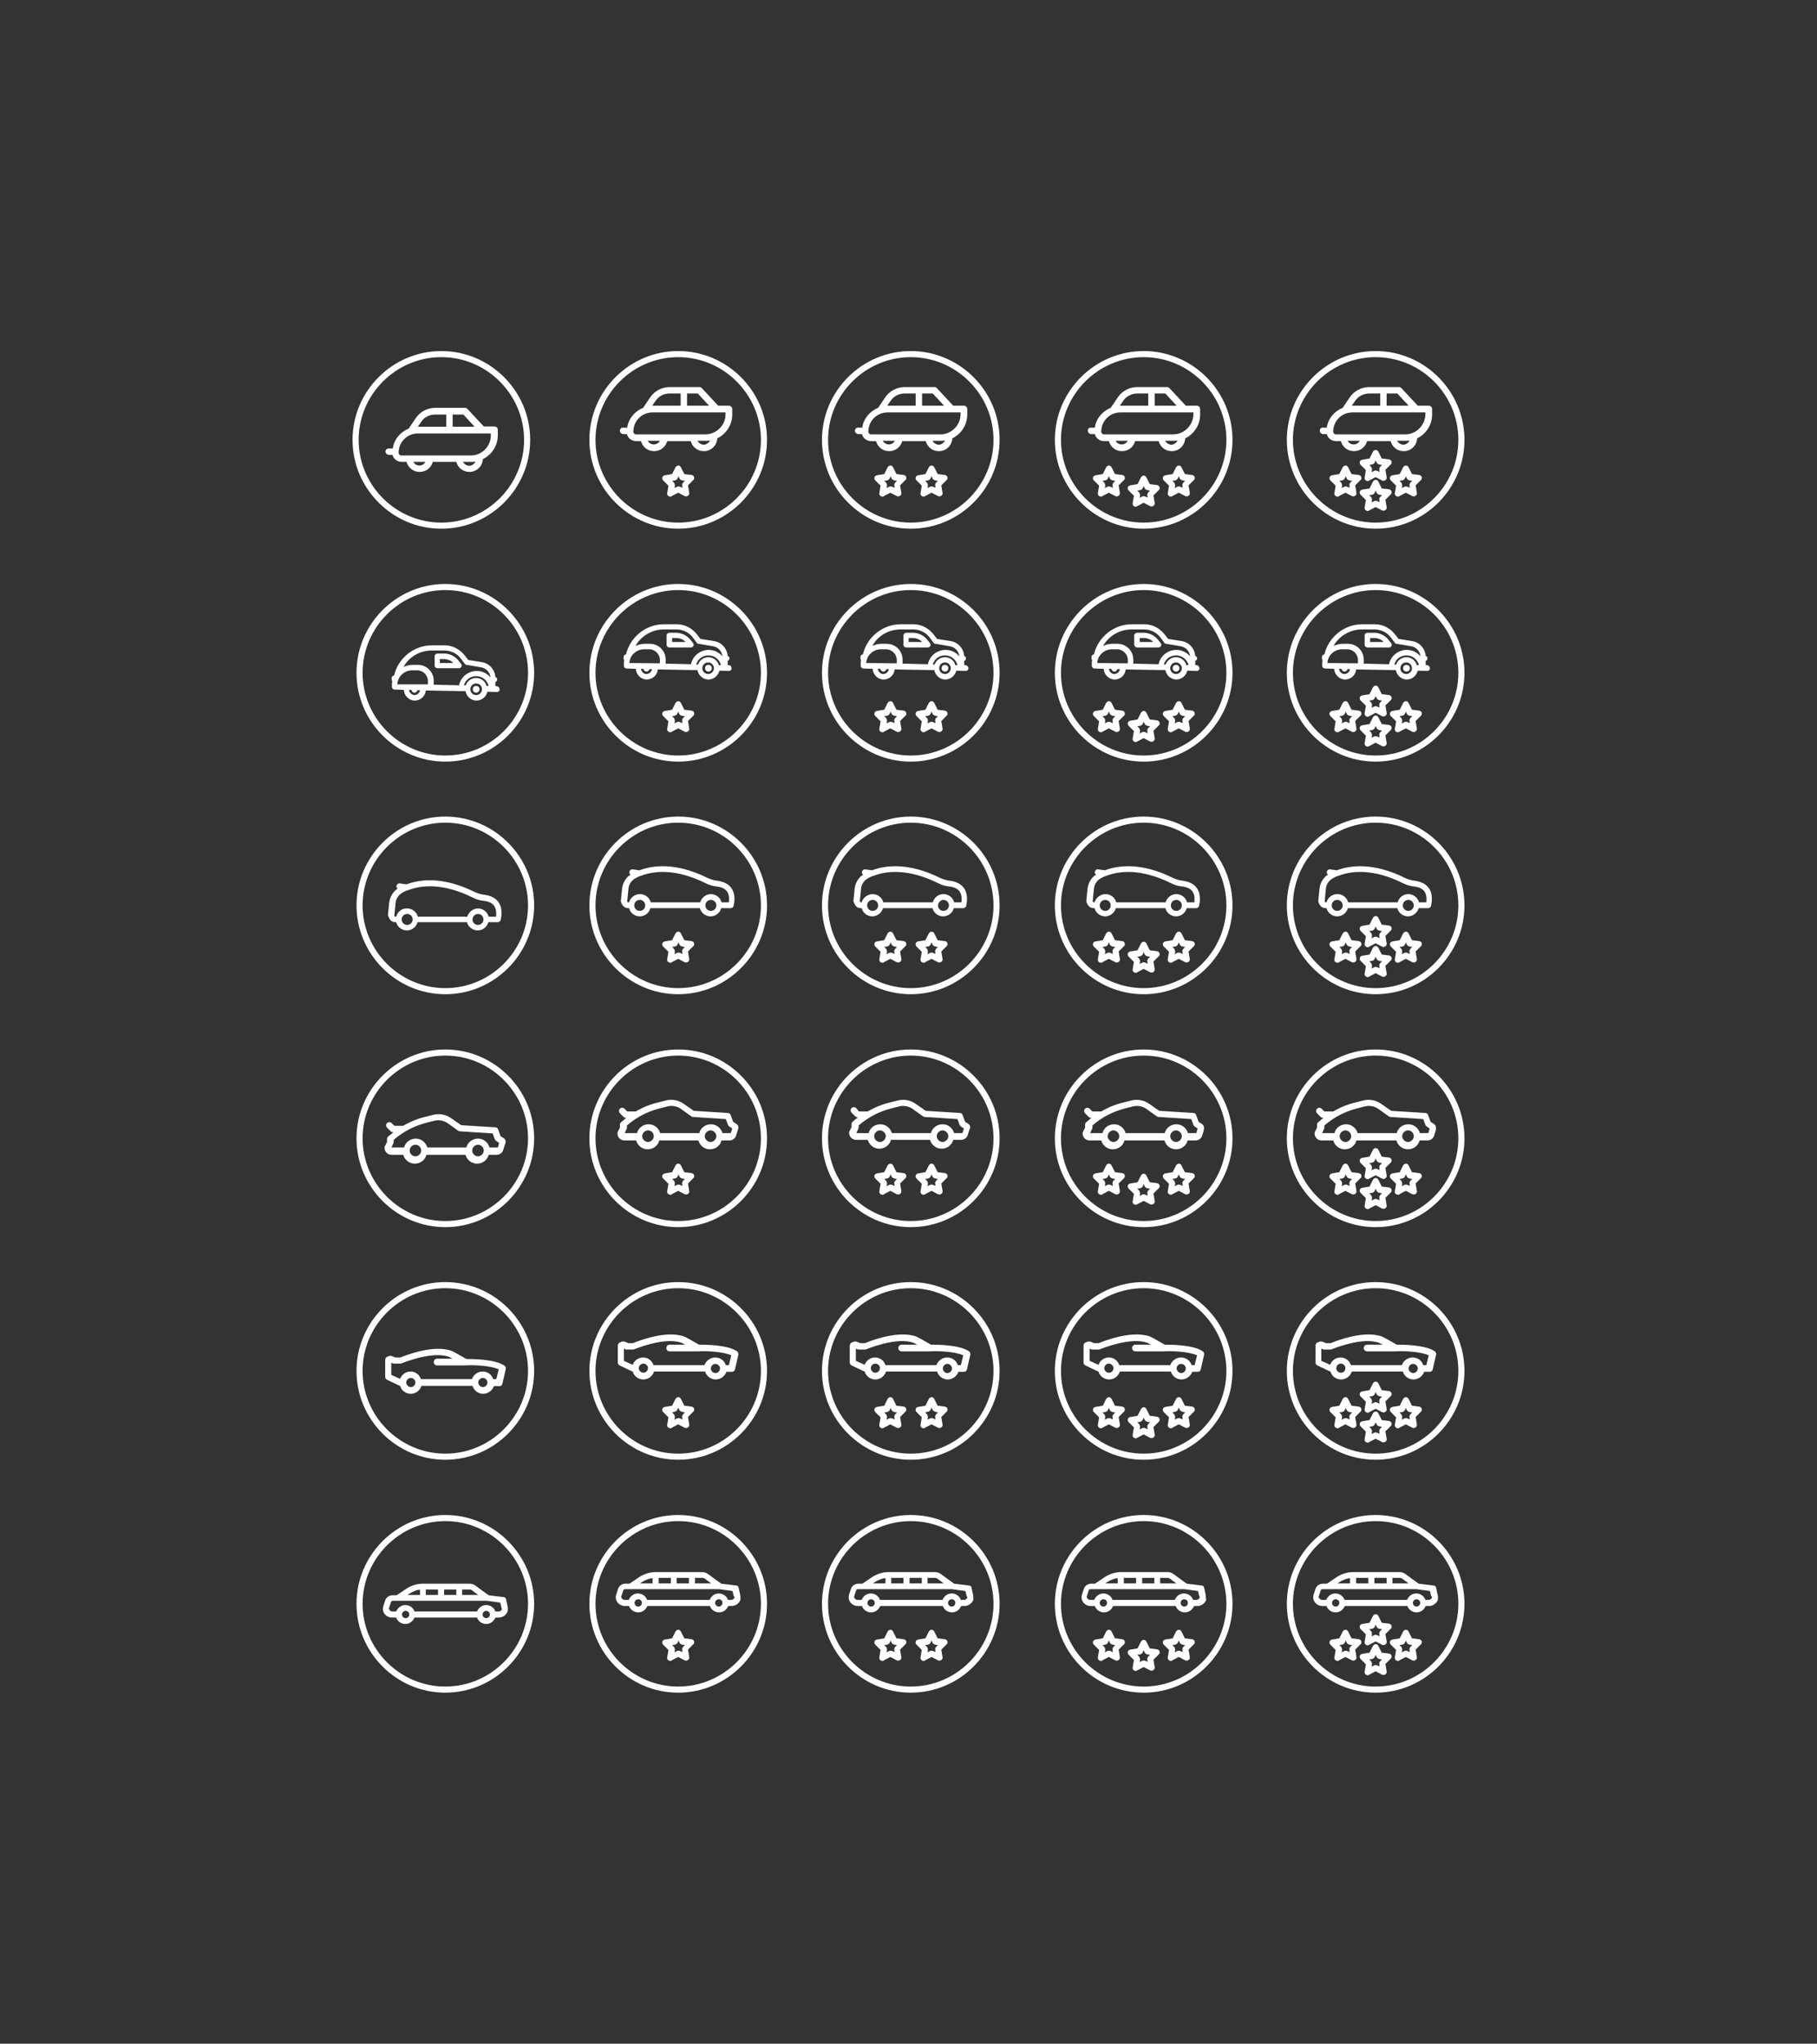 <?xml version="1.0" encoding="utf-8"?>
<!-- Generator: Adobe Illustrator 19.0.0, SVG Export Plug-In . SVG Version: 6.00 Build 0)  -->
<svg version="1.1" id="Calque_1" xmlns="http://www.w3.org/2000/svg" xmlns:xlink="http://www.w3.org/1999/xlink" x="0px" y="0px"
	 width="595.3px" height="669.5px" viewBox="248 -284.5 595.3 669.5" style="enable-background:new 248 -284.5 595.3 669.5;"
	 xml:space="preserve">
<rect x="248" y="-284.5" width="595.3" height="669.5" fill="#333333" stroke="none"/>
<style type="text/css">
	.st0{fill:#FFFFFF;}
</style>
<path class="st0" d="M470.2-35c-16,0-29.1-13.1-29.1-29.1s13.1-29.1,29.1-29.1c16,0,29.1,13.1,29.1,29.1S486.2-35,470.2-35z
	 M470.2-91.2c-14.9,0-27.1,12.2-27.1,27.1S455.3-37,470.2-37s27.1-12.2,27.1-27.1S485.1-91.2,470.2-91.2z"/>
<path class="st0" d="M546.4-35c-16,0-29.1-13.1-29.1-29.1s13.1-29.1,29.1-29.1s29.1,13.1,29.1,29.1S562.4-35,546.4-35z M546.4-91.2
	c-14.9,0-27.1,12.2-27.1,27.1S531.5-37,546.4-37c14.9,0,27.1-12.2,27.1-27.1S561.3-91.2,546.4-91.2z"/>
<path class="st0" d="M622.7-35c-16,0-29.1-13.1-29.1-29.1s13.1-29.1,29.1-29.1s29.1,13.1,29.1,29.1S638.7-35,622.7-35z M622.7-91.2
	c-14.9,0-27.1,12.2-27.1,27.1S607.8-37,622.7-37c14.9,0,27.1-12.2,27.1-27.1S637.6-91.2,622.7-91.2z"/>
<path class="st0" d="M698.7-35c-16,0-29.1-13.1-29.1-29.1s13.1-29.1,29.1-29.1s29.1,13.1,29.1,29.1S714.7-35,698.7-35z M698.7-91.2
	c-14.9,0-27.1,12.2-27.1,27.1S683.8-37,698.7-37c14.9,0,27.1-12.2,27.1-27.1S713.6-91.2,698.7-91.2z"/>
<path class="st0" d="M393.9-35c-16,0-29.1-13.1-29.1-29.1s13.1-29.1,29.1-29.1S423-80.1,423-64.1S409.9-35,393.9-35z M393.9-91.2
	c-14.9,0-27.1,12.2-27.1,27.1S379-37,393.9-37S421-49.2,421-64.1S408.8-91.2,393.9-91.2z"/>
<g id="XMLID_301_">
	<path id="XMLID_302_" class="st0" d="M451.1-143.4c0,0.6,0.5,1.1,1.1,1.1h1.2c0.3,1.3,1.5,2.3,3,2.3h1.6c0.5,1.9,2.2,3.3,4.3,3.3
		c2.1,0,3.8-1.4,4.3-3.3h7.7c0.5,1.9,2.2,3.3,4.3,3.3c2.4,0,4.3-1.9,4.4-4.2c2.9-1.4,4.9-4.4,4.9-7.8v-1.8c0-0.6-0.5-1.1-1.1-1.1
		h-3.5l-5.4-5.8c-0.2-0.2-0.5-0.3-0.8-0.3h-9.7c-2.6,0-5,1.3-6.4,3.4l-2.3,3.4c-2.7,1.1-4.8,3.5-5.2,6.5h-1.3
		C451.6-144.5,451.1-144,451.1-143.4z M460.2-140.1h4c-0.4,0.7-1.1,1.2-2,1.2C461.4-138.9,460.6-139.4,460.2-140.1z M479.1-142.2
		h-22.7c-0.5,0-0.9-0.4-0.9-0.9c0-3.5,2.8-6.3,6.3-6.3h23.9v0.7C485.7-145.2,482.7-142.2,479.1-142.2L479.1-142.2z M476.5-140.1h2.6
		c0.5,0,1,0,1.5-0.1c-0.4,0.8-1.2,1.4-2.1,1.4C477.6-138.9,476.9-139.4,476.5-140.1z M467.4-155.6h3.6v4h-9.2h-0.1l1.1-1.6
		C463.8-154.7,465.5-155.6,467.4-155.6z M476.6-155.6l3.7,4h-7.2v-4H476.6z"/>
</g>
<path class="st0" d="M470.2-111.3c-16,0-29.1-13.1-29.1-29.1s13.1-29.1,29.1-29.1c16,0,29.1,13.1,29.1,29.1S486.2-111.3,470.2-111.3
	z M470.2-167.5c-14.9,0-27.1,12.2-27.1,27.1s12.2,27.1,27.1,27.1s27.1-12.2,27.1-27.1S485.1-167.5,470.2-167.5z"/>
<g id="XMLID_259_">
	<path id="XMLID_260_" class="st0" d="M528.1-143.4c0,0.6,0.5,1.1,1.1,1.1h1.2c0.3,1.3,1.5,2.3,3,2.3h1.6c0.5,1.9,2.2,3.3,4.3,3.3
		c2.1,0,3.8-1.4,4.3-3.3h7.7c0.5,1.9,2.2,3.3,4.3,3.3c2.4,0,4.3-1.9,4.4-4.2c2.9-1.4,4.9-4.4,4.9-7.8v-1.8c0-0.6-0.5-1.1-1.1-1.1
		h-3.5l-5.4-5.8c-0.2-0.2-0.5-0.3-0.8-0.3h-9.7c-2.6,0-5,1.3-6.4,3.4l-2.3,3.4c-2.7,1.1-4.8,3.5-5.2,6.5h-1.3
		C528.6-144.5,528.1-144,528.1-143.4z M537.2-140.1h4c-0.4,0.7-1.1,1.2-2,1.2C538.4-138.9,537.6-139.4,537.2-140.1z M556.1-142.2
		h-22.7c-0.5,0-0.9-0.4-0.9-0.9c0-3.5,2.8-6.3,6.3-6.3h23.9v0.7C562.7-145.2,559.7-142.2,556.1-142.2L556.1-142.2z M553.5-140.1h2.6
		c0.5,0,1,0,1.5-0.1c-0.4,0.8-1.2,1.4-2.1,1.4C554.6-138.9,553.9-139.4,553.5-140.1z M544.4-155.6h3.6v4h-9.2h-0.1l1.1-1.6
		C540.8-154.7,542.5-155.6,544.4-155.6z M553.6-155.6l3.7,4h-7.2v-4H553.6z"/>
</g>
<path class="st0" d="M546.4-111.3c-16,0-29.1-13.1-29.1-29.1s13.1-29.1,29.1-29.1s29.1,13.1,29.1,29.1S562.4-111.3,546.4-111.3z
	 M546.4-167.5c-14.9,0-27.1,12.2-27.1,27.1s12.2,27.1,27.1,27.1c14.9,0,27.1-12.2,27.1-27.1S561.3-167.5,546.4-167.5z"/>
<g id="XMLID_250_">
	<path id="XMLID_251_" class="st0" d="M604.4-143.4c0,0.6,0.5,1.1,1.1,1.1h1.2c0.3,1.3,1.5,2.3,3,2.3h1.6c0.5,1.9,2.2,3.3,4.3,3.3
		c2.1,0,3.8-1.4,4.3-3.3h7.7c0.5,1.9,2.2,3.3,4.3,3.3c2.4,0,4.3-1.9,4.4-4.2c2.9-1.4,4.9-4.4,4.9-7.8v-1.8c0-0.6-0.5-1.1-1.1-1.1
		h-3.6l-5.4-5.8c-0.2-0.2-0.5-0.3-0.8-0.3h-9.7c-2.6,0-5,1.3-6.4,3.4l-2.3,3.4c-2.7,1.1-4.8,3.5-5.2,6.5h-1.3
		C604.8-144.5,604.4-144,604.4-143.4z M613.5-140.1h4c-0.4,0.7-1.1,1.2-2,1.2S613.9-139.4,613.5-140.1z M632.4-142.2h-22.7
		c-0.5,0-0.9-0.4-0.9-0.9c0-3.5,2.8-6.3,6.3-6.3H639v0.7C638.9-145.2,636-142.2,632.4-142.2L632.4-142.2z M629.7-140.1h2.6
		c0.5,0,1,0,1.5-0.1c-0.4,0.8-1.2,1.4-2.1,1.4C630.9-138.9,630.1-139.4,629.7-140.1z M620.6-155.6h3.6v4H615h-0.1l1.1-1.6
		C617-154.7,618.8-155.6,620.6-155.6z M629.8-155.6l3.7,4h-7.2v-4H629.8z"/>
</g>
<path class="st0" d="M622.7-111.3c-16,0-29.1-13.1-29.1-29.1s13.1-29.1,29.1-29.1s29.1,13.1,29.1,29.1S638.7-111.3,622.7-111.3z
	 M622.7-167.5c-14.9,0-27.1,12.2-27.1,27.1s12.2,27.1,27.1,27.1c14.9,0,27.1-12.2,27.1-27.1S637.6-167.5,622.7-167.5z"/>
<g id="XMLID_241_">
	<path id="XMLID_242_" class="st0" d="M680.4-143.4c0,0.6,0.5,1.1,1.1,1.1h1.2c0.3,1.3,1.5,2.3,3,2.3h1.6c0.5,1.9,2.2,3.3,4.3,3.3
		c2.1,0,3.8-1.4,4.3-3.3h7.7c0.5,1.9,2.2,3.3,4.3,3.3c2.4,0,4.3-1.9,4.4-4.2c2.9-1.4,4.9-4.4,4.9-7.8v-1.8c0-0.6-0.5-1.1-1.1-1.1
		h-3.6l-5.4-5.8c-0.2-0.2-0.5-0.3-0.8-0.3h-9.7c-2.6,0-5,1.3-6.4,3.4l-2.3,3.4c-2.7,1.1-4.8,3.5-5.2,6.5h-1.3
		C680.8-144.5,680.4-144,680.4-143.4z M689.5-140.1h4c-0.4,0.7-1.1,1.2-2,1.2S689.9-139.4,689.5-140.1z M708.4-142.2h-22.7
		c-0.5,0-0.9-0.4-0.9-0.9c0-3.5,2.8-6.3,6.3-6.3H715v0.7C714.9-145.2,712-142.2,708.4-142.2L708.4-142.2z M705.7-140.1h2.6
		c0.5,0,1,0,1.5-0.1c-0.4,0.8-1.2,1.4-2.1,1.4C706.9-138.9,706.1-139.4,705.7-140.1z M696.6-155.6h3.6v4H691h-0.1l1.1-1.6
		C693-154.7,694.8-155.6,696.6-155.6z M705.8-155.6l3.7,4h-7.2v-4H705.8z"/>
</g>
<path class="st0" d="M698.7-111.3c-16,0-29.1-13.1-29.1-29.1s13.1-29.1,29.1-29.1s29.1,13.1,29.1,29.1S714.7-111.3,698.7-111.3z
	 M698.7-167.5c-14.9,0-27.1,12.2-27.1,27.1s12.2,27.1,27.1,27.1c14.9,0,27.1-12.2,27.1-27.1S713.6-167.5,698.7-167.5z"/>
<g id="XMLID_19_">
	<g id="XMLID_28_">
		<path id="XMLID_29_" class="st0" d="M374.3-136.6c0,0.6,0.5,1.1,1.1,1.1h1.2c0.3,1.3,1.5,2.3,3,2.3h1.6c0.5,1.9,2.2,3.3,4.3,3.3
			s3.8-1.4,4.3-3.3h7.7c0.5,1.9,2.2,3.3,4.3,3.3c2.4,0,4.3-1.9,4.4-4.2c2.9-1.4,4.9-4.4,4.9-7.8v-1.8c0-0.6-0.5-1.1-1.1-1.1h-3.5
			l-5.4-5.8c-0.2-0.2-0.5-0.3-0.8-0.3h-9.7c-2.6,0-5,1.3-6.4,3.4l-2.3,3.4c-2.7,1.1-4.8,3.5-5.2,6.5h-1.3
			C374.8-137.6,374.3-137.2,374.3-136.6z M383.4-133.2h4c-0.4,0.7-1.1,1.2-2,1.2S383.8-132.5,383.4-133.2z M402.3-135.3h-22.8
			c-0.5,0-0.9-0.4-0.9-0.9c0-3.5,2.8-6.3,6.3-6.3h23.9v0.7C408.8-138.3,405.9-135.3,402.3-135.3L402.3-135.3z M399.7-133.2h2.6
			c0.5,0,1,0,1.5-0.1c-0.4,0.8-1.2,1.4-2.1,1.4C400.8-132,400-132.5,399.7-133.2z M390.6-148.7h3.6v4H385h-0.1l1.1-1.6
			C386.9-147.8,388.7-148.7,390.6-148.7z M399.8-148.7l3.7,4h-7.2v-4H399.8z"/>
	</g>
	<path class="st0" d="M392.6-111.3c-16,0-29.1-13.1-29.1-29.1s13.1-29.1,29.1-29.1s29.1,13.1,29.1,29.1S408.6-111.3,392.6-111.3z
		 M392.6-167.5c-14.9,0-27.1,12.2-27.1,27.1s12.2,27.1,27.1,27.1s27.1-12.2,27.1-27.1S407.5-167.5,392.6-167.5z"/>
</g>
<path class="st0" d="M470.2,41.2c-16,0-29.1-13.1-29.1-29.1S454.2-17,470.2-17c16,0,29.1,13.1,29.1,29.1S486.2,41.2,470.2,41.2z
	 M470.2-15c-14.9,0-27.1,12.2-27.1,27.1s12.2,27.1,27.1,27.1s27.1-12.2,27.1-27.1S485.1-15,470.2-15z"/>
<path class="st0" d="M546.4,41.2c-16,0-29.1-13.1-29.1-29.1S530.4-17,546.4-17s29.1,13.1,29.1,29.1S562.4,41.2,546.4,41.2z
	 M546.4-15c-14.9,0-27.1,12.2-27.1,27.1s12.2,27.1,27.1,27.1c14.9,0,27.1-12.2,27.1-27.1S561.3-15,546.4-15z"/>
<path class="st0" d="M622.7,41.2c-16,0-29.1-13.1-29.1-29.1S606.7-17,622.7-17s29.1,13.1,29.1,29.1S638.7,41.2,622.7,41.2z
	 M622.7-15c-14.9,0-27.1,12.2-27.1,27.1s12.2,27.1,27.1,27.1c14.9,0,27.1-12.2,27.1-27.1S637.6-15,622.7-15z"/>
<path class="st0" d="M698.7,41.2c-16,0-29.1-13.1-29.1-29.1S682.7-17,698.7-17s29.1,13.1,29.1,29.1S714.7,41.2,698.7,41.2z
	 M698.7-15c-14.9,0-27.1,12.2-27.1,27.1s12.2,27.1,27.1,27.1c14.9,0,27.1-12.2,27.1-27.1S713.6-15,698.7-15z"/>
<path class="st0" d="M393.9,41.2c-16,0-29.1-13.1-29.1-29.1S377.9-17,393.9-17S423-3.9,423,12.1S409.9,41.2,393.9,41.2z M393.9-15
	c-14.9,0-27.1,12.2-27.1,27.1s12.2,27.1,27.1,27.1S421,27,421,12.1S408.8-15,393.9-15z"/>
<g id="XMLID_91_">
	<path id="XMLID_92_" class="st0" d="M375.9,16.9c0.4,0.5,1,0.7,1.7,0.7h0.2c0.4,1.6,1.9,2.7,3.5,2.7c1.7,0,3.1-1.2,3.5-2.7H401
		c0.4,1.6,1.9,2.7,3.5,2.7c1.7,0,3.1-1.2,3.5-2.7h3.1c0.4,0,0.8-0.3,0.9-0.6c0-0.1,1-3.2-0.5-5.7c-0.9-1.5-2.6-2.4-4.9-2.7
		c-1.1-0.1-2.2-0.5-3.1-0.9c-10.3-5.1-17.8-4.2-22.3-2.5L379,4.9c-0.5-0.1-1,0.3-1.1,0.8c-0.1,0.4,0.1,0.7,0.4,0.9
		c-1.6,1-2.6,2.8-2.8,4.7l-0.4,4C375.3,15.8,375.5,16.4,375.9,16.9z M381.4,14.9c1,0,1.8,0.8,1.8,1.8s-0.8,1.8-1.8,1.8
		s-1.8-0.8-1.8-1.8S380.4,14.9,381.4,14.9z M404.6,14.9c1,0,1.8,0.8,1.8,1.8s-0.8,1.8-1.8,1.8s-1.8-0.8-1.8-1.8
		S403.7,14.9,404.6,14.9z M377.8,15.8h-0.2c-0.1,0-0.2-0.1-0.3-0.1c0,0-0.1-0.1-0.1-0.3l0.4-4c0.1-1.5,1-2.8,2.3-3.5
		c0.5-0.3,1.1-0.6,1.8-0.8c0.1,0,0.2-0.1,0.3-0.1c4.1-1.5,11.1-2.3,20.8,2.5c1.2,0.6,2.4,1,3.7,1.1c1.7,0.2,2.9,0.8,3.5,1.8
		c0.7,1.2,0.6,2.6,0.5,3.4h-2.4c-0.4-1.6-1.9-2.7-3.5-2.7s-3.1,1.2-3.5,2.7h-16.2c-0.4-1.6-1.9-2.7-3.5-2.7
		C379.7,13,378.2,14.2,377.8,15.8L377.8,15.8z"/>
</g>
<g id="XMLID_2_">
	<path id="XMLID_4_" class="st0" d="M452.2,12.3c0.4,0.5,1,0.7,1.7,0.7h0.2c0.4,1.6,1.9,2.7,3.5,2.7c1.7,0,3.1-1.2,3.5-2.7h16.2
		c0.4,1.6,1.9,2.7,3.5,2.7c1.7,0,3.1-1.2,3.5-2.7h3.1c0.4,0,0.8-0.3,0.9-0.6c0-0.1,1-3.2-0.5-5.7c-0.9-1.5-2.6-2.4-4.9-2.7
		c-1.1-0.1-2.2-0.5-3.1-0.9C469.5-2,462-1.1,457.5,0.6l-2.2-0.3c-0.5-0.1-1,0.3-1.1,0.8c-0.1,0.4,0.1,0.7,0.4,0.9
		c-1.6,1-2.6,2.8-2.8,4.7l-0.4,4C451.5,11.2,451.7,11.8,452.2,12.3z M457.6,10.3c1,0,1.8,0.8,1.8,1.8s-0.8,1.8-1.8,1.8
		s-1.8-0.8-1.8-1.8C455.8,11.1,456.6,10.3,457.6,10.3z M480.9,10.3c1,0,1.8,0.8,1.8,1.8s-0.8,1.8-1.8,1.8s-1.8-0.8-1.8-1.8
		C479.1,11.1,479.9,10.3,480.9,10.3z M454.1,11.1h-0.2c-0.1,0-0.2-0.1-0.3-0.1c0,0-0.1-0.1-0.1-0.3l0.4-4c0.1-1.5,1-2.8,2.3-3.5
		c0.5-0.3,1.1-0.6,1.8-0.8c0.1,0,0.2-0.1,0.3-0.1c4.1-1.5,11.1-2.3,20.8,2.5c1.2,0.6,2.4,1,3.7,1.1c1.7,0.2,2.9,0.8,3.5,1.8
		c0.7,1.2,0.6,2.6,0.5,3.4h-2.4c-0.4-1.6-1.9-2.7-3.5-2.7s-3.1,1.2-3.5,2.7h-16.2c-0.4-1.6-1.9-2.7-3.5-2.7
		C455.9,8.4,454.5,9.6,454.1,11.1L454.1,11.1z"/>
</g>
<g id="XMLID_9_">
	<path id="XMLID_10_" class="st0" d="M528.4,12.3c0.4,0.5,1,0.7,1.7,0.7h0.2c0.4,1.6,1.9,2.7,3.5,2.7c1.6,0,3.1-1.2,3.5-2.7h16.2
		c0.4,1.6,1.9,2.7,3.5,2.7c1.7,0,3.1-1.2,3.5-2.7h3.1c0.4,0,0.8-0.3,0.9-0.6c0-0.1,1-3.2-0.5-5.7c-0.9-1.5-2.6-2.4-4.9-2.7
		c-1.1-0.1-2.2-0.5-3.1-0.9c-10.3-5.1-17.8-4.2-22.3-2.5l-2.2-0.3c-0.5-0.1-1,0.3-1.1,0.8c-0.1,0.4,0.1,0.7,0.4,0.9
		c-1.6,1-2.6,2.8-2.8,4.7l-0.4,4C527.8,11.2,528,11.8,528.4,12.3z M533.9,10.3c1,0,1.8,0.8,1.8,1.8s-0.8,1.8-1.8,1.8
		s-1.8-0.8-1.8-1.8C532.1,11.1,532.9,10.3,533.9,10.3z M557.1,10.3c1,0,1.8,0.8,1.8,1.8s-0.8,1.8-1.8,1.8s-1.8-0.8-1.8-1.8
		C555.4,11.1,556.2,10.3,557.1,10.3z M530.3,11.1h-0.2c-0.1,0-0.2-0.1-0.3-0.1c0,0-0.1-0.1-0.1-0.3l0.4-4c0.1-1.5,1-2.8,2.3-3.5
		c0.5-0.3,1.1-0.6,1.8-0.8c0.1,0,0.2-0.1,0.3-0.1c4.1-1.5,11.1-2.3,20.8,2.5c1.2,0.6,2.4,1,3.7,1.1c1.7,0.2,2.9,0.8,3.5,1.8
		c0.7,1.2,0.6,2.6,0.5,3.4h-2.4c-0.4-1.6-1.9-2.7-3.5-2.7c-1.7,0-3.1,1.2-3.5,2.7h-16.2c-0.4-1.6-1.9-2.7-3.5-2.7
		C532.3,8.4,530.7,9.6,530.3,11.1L530.3,11.1z"/>
</g>
<g id="XMLID_31_">
	<path id="XMLID_32_" class="st0" d="M604.7,12.3c0.4,0.5,1,0.7,1.7,0.7h0.2c0.4,1.6,1.9,2.7,3.5,2.7c1.6,0,3.1-1.2,3.5-2.7h16.2
		c0.4,1.6,1.9,2.7,3.5,2.7c1.7,0,3.1-1.2,3.5-2.7h3.1c0.4,0,0.8-0.3,0.9-0.6c0-0.1,1-3.2-0.5-5.7c-0.9-1.5-2.6-2.4-4.9-2.7
		c-1.1-0.1-2.2-0.5-3.1-0.9C622-2,614.5-1.1,610,0.6l-2.2-0.3c-0.5-0.1-1,0.3-1.1,0.8c-0.1,0.4,0.1,0.7,0.4,0.9
		c-1.6,1-2.6,2.8-2.8,4.7l-0.4,4C604,11.2,604.2,11.8,604.7,12.3z M610.1,10.3c1,0,1.8,0.8,1.8,1.8s-0.8,1.8-1.8,1.8
		s-1.8-0.8-1.8-1.8C608.3,11.1,609.1,10.3,610.1,10.3z M633.4,10.3c1,0,1.8,0.8,1.8,1.8s-0.8,1.8-1.8,1.8s-1.8-0.8-1.8-1.8
		C631.6,11.1,632.4,10.3,633.4,10.3z M606.6,11.1h-0.2c-0.1,0-0.2-0.1-0.3-0.1c0,0-0.1-0.1-0.1-0.3l0.4-4c0.1-1.5,1-2.8,2.3-3.5
		c0.5-0.3,1.1-0.6,1.8-0.8c0.1,0,0.2-0.1,0.3-0.1c4.1-1.5,11.1-2.3,20.8,2.5c1.2,0.6,2.4,1,3.7,1.1c1.7,0.2,2.9,0.8,3.5,1.8
		c0.7,1.2,0.6,2.6,0.5,3.4h-2.4c-0.4-1.6-1.9-2.7-3.5-2.7c-1.7,0-3.1,1.2-3.5,2.7h-16.2c-0.4-1.6-1.9-2.7-3.5-2.7
		S607,9.6,606.6,11.1L606.6,11.1z"/>
</g>
<g id="XMLID_22_">
	<path id="XMLID_23_" class="st0" d="M680.7,12.3c0.4,0.5,1,0.7,1.7,0.7h0.2c0.4,1.6,1.9,2.7,3.5,2.7c1.7,0,3.1-1.2,3.5-2.7h16.2
		c0.4,1.6,1.9,2.7,3.5,2.7s3.1-1.2,3.5-2.7h3.1c0.4,0,0.8-0.3,0.9-0.6c0-0.1,1-3.2-0.5-5.7c-0.9-1.5-2.6-2.4-4.9-2.7
		c-1.1-0.1-2.2-0.5-3.1-0.9C698-2,690.5-1.1,686,0.6l-2.2-0.3c-0.5-0.1-1,0.3-1.1,0.8c-0.1,0.4,0.1,0.7,0.4,0.9
		c-1.6,1-2.6,2.8-2.8,4.7l-0.4,4C680,11.2,680.2,11.8,680.7,12.3z M686.1,10.3c1,0,1.8,0.8,1.8,1.8s-0.8,1.8-1.8,1.8
		s-1.8-0.8-1.8-1.8C684.3,11.1,685.1,10.3,686.1,10.3z M709.4,10.3c1,0,1.8,0.8,1.8,1.8s-0.8,1.8-1.8,1.8s-1.8-0.8-1.8-1.8
		C707.6,11.1,708.4,10.3,709.4,10.3z M682.6,11.1h-0.2c-0.1,0-0.2-0.1-0.3-0.1c0,0-0.1-0.1-0.1-0.3l0.4-4c0.1-1.5,1-2.8,2.3-3.5
		c0.5-0.3,1.1-0.6,1.8-0.8c0.1,0,0.2-0.1,0.3-0.1c4.1-1.5,11.1-2.3,20.8,2.5c1.2,0.6,2.4,1,3.7,1.1c1.7,0.2,2.9,0.8,3.5,1.8
		c0.7,1.2,0.6,2.6,0.5,3.4h-2.4c-0.4-1.6-1.9-2.7-3.5-2.7c-1.7,0-3.1,1.2-3.5,2.7h-16.2c-0.4-1.6-1.9-2.7-3.5-2.7
		C684.4,8.4,683,9.6,682.6,11.1L682.6,11.1z"/>
</g>
<path class="st0" d="M470.2,117.5c-16,0-29.1-13.1-29.1-29.1s13.1-29.1,29.1-29.1c16,0,29.1,13.1,29.1,29.1S486.2,117.5,470.2,117.5
	z M470.2,61.3c-14.9,0-27.1,12.2-27.1,27.1c0,14.9,12.2,27.1,27.1,27.1s27.1-12.2,27.1-27.1C497.3,73.5,485.1,61.3,470.2,61.3z"/>
<path class="st0" d="M546.4,117.5c-16,0-29.1-13.1-29.1-29.1s13.1-29.1,29.1-29.1s29.1,13.1,29.1,29.1S562.4,117.5,546.4,117.5z
	 M546.4,61.3c-14.9,0-27.1,12.2-27.1,27.1c0,14.9,12.2,27.1,27.1,27.1c14.9,0,27.1-12.2,27.1-27.1C573.5,73.5,561.3,61.3,546.4,61.3
	z"/>
<path class="st0" d="M622.7,117.5c-16,0-29.1-13.1-29.1-29.1s13.1-29.1,29.1-29.1s29.1,13.1,29.1,29.1S638.7,117.5,622.7,117.5z
	 M622.7,61.3c-14.9,0-27.1,12.2-27.1,27.1c0,14.9,12.2,27.1,27.1,27.1c14.9,0,27.1-12.2,27.1-27.1C649.8,73.5,637.6,61.3,622.7,61.3
	z"/>
<path class="st0" d="M698.7,117.5c-16,0-29.1-13.1-29.1-29.1s13.1-29.1,29.1-29.1s29.1,13.1,29.1,29.1S714.7,117.5,698.7,117.5z
	 M698.7,61.3c-14.9,0-27.1,12.2-27.1,27.1c0,14.9,12.2,27.1,27.1,27.1c14.9,0,27.1-12.2,27.1-27.1C725.8,73.5,713.6,61.3,698.7,61.3
	z"/>
<path class="st0" d="M393.9,117.5c-16,0-29.1-13.1-29.1-29.1s13.1-29.1,29.1-29.1S423,72.4,423,88.4S409.9,117.5,393.9,117.5z
	 M393.9,61.3c-14.9,0-27.1,12.2-27.1,27.1c0,14.9,12.2,27.1,27.1,27.1S421,103.3,421,88.4C421,73.5,408.8,61.3,393.9,61.3z"/>
<g id="XMLID_17_">
	<path id="XMLID_18_" class="st0" d="M413.1,88.4l-1.1-0.7l-0.8-2.2c-0.1-0.4-0.5-0.7-0.9-0.7l-11.2-0.7l-3.3-2.3
		c-1.7-1.2-3.8-1.6-5.8-1.1l-2.4,0.6c-2.6,0.6-5.1,1.6-7.5,3H380h-2.8l-0.9-0.9c-0.4-0.4-1.1-0.4-1.5,0c-0.4,0.4-0.4,1.1,0,1.5
		l1.2,1.2c0.2,0.2,0.5,0.3,0.7,0.3h0.2c-0.6,0.5-1.2,1-1.8,1.5c-0.2,0.2-0.3,0.5-0.3,0.8v0.9l-0.7,1.4c-0.1,0.1-0.1,0.3-0.1,0.5
		c0,1.3,1,2.3,2.3,2.3h3.8c0.5,1.7,2,2.9,3.8,2.9s3.4-1.2,3.8-2.9h12.8c0.5,1.7,2,2.9,3.8,2.9c1.8,0,3.4-1.2,3.8-2.9h2.6
		c1,0,2-0.7,2.2-1.7l0.5-1.6C413.9,89.4,413.6,88.7,413.1,88.4z M411.2,91.2c0,0.1-0.1,0.2-0.2,0.2h-2.6c-0.5-1.7-2-2.9-3.8-2.9
		c-1.8,0-3.4,1.2-3.8,2.9H388c-0.5-1.7-2-2.9-3.8-2.9s-3.4,1.2-3.8,2.9h-3.9c-0.1,0-0.2,0-0.2-0.1l0.6-1.3c0.1-0.1,0.1-0.3,0.1-0.5
		v-0.6c3.2-2.8,7-4.7,11.1-5.7l2.4-0.6c1.4-0.3,2.9,0,4.1,0.8l3.5,2.5c0.2,0.1,0.3,0.2,0.5,0.2l10.8,0.7l0.7,1.9
		c0.1,0.2,0.2,0.4,0.4,0.5l1,0.7L411.2,91.2z M406.5,92.4c0,1-0.9,1.9-1.9,1.9s-1.9-0.9-1.9-1.9s0.9-1.9,1.9-1.9
		S406.5,91.3,406.5,92.4z M386,92.4c0,1-0.9,1.9-1.9,1.9s-1.9-0.9-1.9-1.9s0.9-1.9,1.9-1.9S386,91.3,386,92.4z"/>
</g>
<g id="XMLID_227_">
	<path id="XMLID_230_" class="st0" d="M489.3,83.7l-1.1-0.7l-0.8-2.2c-0.1-0.4-0.5-0.7-0.9-0.7l-11.2-0.7l-3.3-2.3
		c-1.7-1.2-3.8-1.6-5.8-1.1l-2.4,0.6c-2.6,0.6-5.1,1.6-7.5,3h-0.1h-2.7l-0.9-0.9c-0.4-0.4-1.1-0.4-1.5,0s-0.4,1.1,0,1.5l1.2,1.2
		c0.2,0.2,0.5,0.3,0.7,0.3h0.2c-0.6,0.5-1.2,1-1.8,1.5c-0.2,0.2-0.3,0.5-0.3,0.8v0.9l-0.7,1.4c-0.1,0.1-0.1,0.3-0.1,0.5
		c0,1.3,1,2.3,2.3,2.3h3.8c0.5,1.7,2,2.9,3.8,2.9c1.8,0,3.4-1.2,3.8-2.9h12.8c0.5,1.7,2,2.9,3.8,2.9c1.8,0,3.4-1.2,3.8-2.9h2.6
		c1,0,2-0.7,2.2-1.7l0.5-1.6C490.1,84.8,489.9,84.1,489.3,83.7z M487.5,86.5c0,0.1-0.1,0.2-0.2,0.2h-2.6c-0.5-1.7-2-2.9-3.8-2.9
		c-1.8,0-3.4,1.2-3.8,2.9h-12.8c-0.5-1.7-2-2.9-3.8-2.9s-3.4,1.2-3.8,2.9h-3.8c-0.1,0-0.2,0-0.2-0.1l0.6-1.3
		c0.1-0.1,0.1-0.3,0.1-0.5v-0.6c3.2-2.8,7-4.7,11.1-5.7l2.4-0.6c1.4-0.3,2.9,0,4.1,0.8l3.5,2.5c0.2,0.1,0.3,0.2,0.5,0.2l10.8,0.7
		l0.7,1.9c0.1,0.2,0.2,0.4,0.4,0.5l1,0.7L487.5,86.5z M482.7,87.7c0,1-0.9,1.9-1.9,1.9s-1.9-0.9-1.9-1.9s0.9-1.9,1.9-1.9
		S482.7,86.7,482.7,87.7z M462.2,87.7c0,1-0.9,1.9-1.9,1.9s-1.9-0.9-1.9-1.9s0.9-1.9,1.9-1.9C461.4,85.8,462.2,86.7,462.2,87.7z"/>
</g>
<g id="XMLID_174_">
	<path id="XMLID_175_" class="st0" d="M565.3,83.7l-1.1-0.7l-0.8-2.2c-0.1-0.4-0.5-0.7-0.9-0.7l-11.2-0.7l-3.3-2.3
		c-1.7-1.2-3.8-1.6-5.8-1.1l-2.4,0.6c-2.6,0.6-5.1,1.6-7.5,3h-0.1h-2.8l-0.9-1.1c-0.4-0.4-1.1-0.4-1.5,0s-0.4,1.1,0,1.5l1.2,1.2
		c0.2,0.2,0.5,0.3,0.7,0.3h0.2c-0.6,0.5-1.2,1-1.8,1.5c-0.2,0.2-0.3,0.5-0.3,0.8v0.9l-0.7,1.4c-0.1,0.1-0.1,0.3-0.1,0.5
		c0,1.3,1,2.3,2.3,2.3h3.8c0.5,1.7,2,2.9,3.8,2.9c1.8,0,3.4-1.2,3.8-2.9h12.8c0.5,1.7,2,2.9,3.8,2.9s3.4-1.2,3.8-2.9h2.6
		c1,0,2-0.7,2.2-1.7l0.5-1.6C566.1,84.8,565.8,84.1,565.3,83.7z M563.4,86.5c0,0.1-0.1,0.2-0.2,0.2h-2.6c-0.5-1.7-2-2.9-3.8-2.9
		s-3.4,1.2-3.8,2.9h-12.8c-0.5-1.7-2-2.9-3.8-2.9c-1.8,0-3.4,1.2-3.8,2.9h-3.8c-0.1,0-0.2,0-0.2-0.1l0.6-1.3
		c0.1-0.1,0.1-0.3,0.1-0.5v-0.6c3.2-2.8,7-4.7,11.1-5.7l2.4-0.6c1.4-0.3,2.9,0,4.1,0.8l3.5,2.5c0.2,0.1,0.3,0.2,0.5,0.2l10.8,0.7
		l0.7,1.9c0.1,0.2,0.2,0.4,0.4,0.5l1,0.7L563.4,86.5z M558.7,87.7c0,1-0.9,1.9-1.9,1.9s-1.9-0.9-1.9-1.9s0.9-1.9,1.9-1.9
		S558.7,86.7,558.7,87.7z M538.2,87.7c0,1-0.9,1.9-1.9,1.9s-1.9-0.9-1.9-1.9s0.9-1.9,1.9-1.9S538.2,86.7,538.2,87.7z"/>
</g>
<g id="XMLID_137_">
	<path id="XMLID_169_" class="st0" d="M641.8,83.7l-1.1-0.7l-0.8-2.2c-0.1-0.4-0.5-0.7-0.9-0.7l-11.2-0.7l-3.3-2.3
		c-1.7-1.2-3.8-1.6-5.8-1.1l-2.4,0.6c-2.6,0.6-5.1,1.6-7.5,3h-0.1h-2.8l-0.9-0.9c-0.4-0.4-1.1-0.4-1.5,0s-0.4,1.1,0,1.5l1.2,1.2
		c0.2,0.2,0.5,0.3,0.7,0.3h0.2c-0.6,0.5-1.2,1-1.8,1.5c-0.2,0.2-0.3,0.5-0.3,0.8v0.9l-0.7,1.4c-0.1,0.1-0.1,0.3-0.1,0.5
		c0,1.3,1,2.3,2.3,2.3h3.8c0.5,1.7,2,2.9,3.8,2.9c1.8,0,3.4-1.2,3.8-2.9h13.1c0.5,1.7,2,2.9,3.8,2.9s3.4-1.2,3.8-2.9h2.6
		c1,0,2-0.7,2.2-1.7l0.5-1.6C642.6,84.8,642.4,84.1,641.8,83.7z M640,86.5c0,0.1-0.1,0.2-0.2,0.2h-2.6c-0.5-1.7-2-2.9-3.8-2.9
		c-1.8,0-3.4,1.2-3.8,2.9h-12.8c-0.5-1.7-2-2.9-3.8-2.9c-1.8,0-3.4,1.2-3.8,2.9h-3.8c-0.1,0-0.2,0-0.2-0.1l0.6-1.3
		c0.1-0.1,0.1-0.3,0.1-0.5v-0.6c3.2-2.8,7-4.7,11.1-5.7l2.4-0.6c1.4-0.3,2.9,0,4.1,0.8l3.5,2.5c0.2,0.1,0.3,0.2,0.5,0.2l10.8,0.7
		L639,84c0.1,0.2,0.2,0.4,0.4,0.5l1,0.7L640,86.5z M635.2,87.7c0,1-0.9,1.9-1.9,1.9s-1.9-0.9-1.9-1.9s0.9-1.9,1.9-1.9
		S635.2,86.7,635.2,87.7z M614.7,87.7c0,1-0.9,1.9-1.9,1.9s-1.9-0.9-1.9-1.9s0.9-1.9,1.9-1.9S614.7,86.7,614.7,87.7z"/>
</g>
<g id="XMLID_56_">
	<path id="XMLID_86_" class="st0" d="M717.8,83.7l-1.1-0.7l-0.8-2.2c-0.1-0.4-0.5-0.7-0.9-0.7l-11.2-0.7l-3.3-2.3
		c-1.7-1.2-3.8-1.6-5.8-1.1l-2.4,0.6c-2.6,0.6-5.1,1.6-7.5,3h-0.1h-2.8l-0.9-0.9c-0.4-0.4-1.1-0.4-1.5,0s-0.4,1.1,0,1.5l1.2,1.2
		c0.2,0.2,0.5,0.3,0.7,0.3h0.2c-0.6,0.5-1.2,1-1.8,1.5c-0.2,0.2-0.3,0.5-0.3,0.8v0.9l-0.7,1.4c-0.1,0.1-0.1,0.3-0.1,0.5
		c0,1.3,1,2.3,2.3,2.3h3.8c0.5,1.7,2,2.9,3.8,2.9c1.8,0,3.4-1.2,3.8-2.9h13.1c0.5,1.7,2,2.9,3.8,2.9s3.4-1.2,3.8-2.9h2.6
		c1,0,2-0.7,2.2-1.7l0.5-1.6C718.6,84.8,718.4,84.1,717.8,83.7z M716,86.5c0,0.1-0.1,0.2-0.2,0.2h-2.6c-0.5-1.7-2-2.9-3.8-2.9
		c-1.8,0-3.4,1.2-3.8,2.9h-12.8c-0.5-1.7-2-2.9-3.8-2.9s-3.4,1.2-3.8,2.9h-3.8c-0.1,0-0.2,0-0.2-0.1l0.6-1.3
		c0.1-0.1,0.1-0.3,0.1-0.5v-0.6c3.2-2.8,7-4.7,11.1-5.7l2.4-0.6c1.4-0.3,2.9,0,4.1,0.8l3.5,2.5c0.2,0.1,0.3,0.2,0.5,0.2l10.8,0.7
		L715,84c0.1,0.2,0.2,0.4,0.4,0.5l1,0.7L716,86.5z M711.2,87.7c0,1-0.9,1.9-1.9,1.9s-1.9-0.9-1.9-1.9s0.9-1.9,1.9-1.9
		C710.4,85.8,711.2,86.7,711.2,87.7z M690.7,87.7c0,1-0.9,1.9-1.9,1.9s-1.9-0.9-1.9-1.9s0.9-1.9,1.9-1.9S690.7,86.7,690.7,87.7z"/>
</g>
<path class="st0" d="M470.2,193.7c-16,0-29.1-13.1-29.1-29.1s13.1-29.1,29.1-29.1c16,0,29.1,13.1,29.1,29.1S486.2,193.7,470.2,193.7
	z M470.2,137.5c-14.9,0-27.1,12.2-27.1,27.1c0,14.9,12.2,27.1,27.1,27.1s27.1-12.2,27.1-27.1C497.3,149.7,485.1,137.5,470.2,137.5z"
	/>
<path class="st0" d="M546.4,193.7c-16,0-29.1-13.1-29.1-29.1s13.1-29.1,29.1-29.1s29.1,13.1,29.1,29.1S562.4,193.7,546.4,193.7z
	 M546.4,137.5c-14.9,0-27.1,12.2-27.1,27.1c0,14.9,12.2,27.1,27.1,27.1c14.9,0,27.1-12.2,27.1-27.1
	C573.5,149.7,561.3,137.5,546.4,137.5z"/>
<path class="st0" d="M622.7,193.7c-16,0-29.1-13.1-29.1-29.1s13.1-29.1,29.1-29.1s29.1,13.1,29.1,29.1S638.7,193.7,622.7,193.7z
	 M622.7,137.5c-14.9,0-27.1,12.2-27.1,27.1c0,14.9,12.2,27.1,27.1,27.1c14.9,0,27.1-12.2,27.1-27.1
	C649.8,149.7,637.6,137.5,622.7,137.5z"/>
<path class="st0" d="M698.7,193.7c-16,0-29.1-13.1-29.1-29.1s13.1-29.1,29.1-29.1s29.1,13.1,29.1,29.1S714.7,193.7,698.7,193.7z
	 M698.7,137.5c-14.9,0-27.1,12.2-27.1,27.1c0,14.9,12.2,27.1,27.1,27.1c14.9,0,27.1-12.2,27.1-27.1
	C725.8,149.7,713.6,137.5,698.7,137.5z"/>
<path class="st0" d="M393.9,193.7c-16,0-29.1-13.1-29.1-29.1s13.1-29.1,29.1-29.1s29.1,13.1,29.1,29.1S409.9,193.7,393.9,193.7z
	 M393.9,137.5c-14.9,0-27.1,12.2-27.1,27.1c0,14.9,12.2,27.1,27.1,27.1s27.1-12.2,27.1-27.1C421,149.7,408.8,137.5,393.9,137.5z"/>
<g id="XMLID_228_">
	<path id="XMLID_233_" class="st0" d="M410.7-59.7h-0.4v-1.4c0.3-0.1,0.6-0.4,0.6-0.8s-0.2-0.7-0.6-0.8c-0.2-2.5-2-4.5-4.5-4.9
		l-4.4-0.7l-1-1.3c-1.6-2.1-3.9-3.4-6.5-3.5l0,0h-4.4c-6,0-11.1,4.3-12.4,9.9c-0.5,0-0.8,0.4-0.8,0.9v0.4c0,0.2,0.1,0.4,0.2,0.6
		c-0.1,0.4-0.1,0.8-0.1,1.2v0.6c0,0.5,0.4,0.9,0.9,0.9h0.4l2.6,0.1c0.1,1.9,1.7,3.5,3.6,3.5s3.5-1.5,3.6-3.3l11.5,0.2l0,0l0,0h1.5
		c0.3,1.7,1.8,3.1,3.6,3.1c1.8,0,3.2-1.3,3.6-2.9l3.1,0.1l0,0c0.5,0,0.9-0.4,0.9-0.9C411.6-59.3,411.2-59.7,410.7-59.7z M405.9-58.7
		c0,1-0.8,1.9-1.9,1.9c-1,0-1.9-0.8-1.9-1.9c0-1,0.8-1.9,1.9-1.9S405.9-59.8,405.9-58.7z M382-58.5h0.8c0.1,0.5,0.5,0.9,1,0.9
		s0.9-0.4,1-0.8h0.8c-0.1,0.9-0.9,1.6-1.9,1.6C382.9-56.9,382.1-57.6,382-58.5z M389.5-71.4h4.4c2.1,0.1,4,1.1,5.2,2.8l1.2,1.6
		c0.1,0.2,0.3,0.3,0.6,0.3l4.7,0.8c1.7,0.3,2.9,1.6,3.1,3.3c-1.1-1.3-2.7-2.1-4.5-2.1c-2.8,0-5.3,2-5.8,4.7l-8.3-0.2v-1.3
		c0-2.9-2.3-5.2-5.2-5.2h-1.7c-1.1,0-2.1,0.3-3,0.7C381.9-69.2,385.4-71.4,389.5-71.4z M378.2-60.4c0.1-2.5,2.3-4.5,4.8-4.5h1.7
		c1.9,0,3.5,1.6,3.5,3.5v1.1h-10V-60.4z M404-62.4c-1.6,0-2.9,1-3.4,2.4H400c0.5-1.8,2.1-3,4-3c2,0,3.6,1.3,4.1,3.2h-0.7
		C407-61.3,405.7-62.4,404-62.4z"/>
	<circle id="XMLID_182_" class="st0" cx="404" cy="-58.7" r="1.1"/>
	<path id="XMLID_229_" class="st0" d="M391.3-65.6h7.1c0.3,0,0.6-0.2,0.8-0.5c0.1-0.3,0.1-0.6-0.1-0.9l-0.8-1l0,0
		c-1.1-1.4-2.7-2.3-4.5-2.4l0,0h-2.5c-0.5,0-0.9,0.4-0.9,0.9v3.1C390.4-66,390.8-65.6,391.3-65.6z M392.1-68.6h1.6
		c1.1,0.1,2.1,0.5,2.8,1.3h-4.4V-68.6L392.1-68.6z"/>
</g>
<g id="XMLID_48_">
	<path id="XMLID_70_" class="st0" d="M486.8-66.6h-0.4V-68c0.3-0.1,0.6-0.4,0.6-0.8s-0.2-0.7-0.6-0.8c-0.2-2.5-2-4.5-4.5-4.9
		l-4.4-0.7l-1-1.3c-1.6-2.1-3.9-3.4-6.5-3.5l0,0h-4.5c-6,0-11.1,4.3-12.4,9.9c-0.5,0-0.8,0.4-0.8,0.9v0.4c0,0.2,0.1,0.4,0.2,0.6
		c-0.1,0.4-0.1,0.8-0.1,1.2v0.6c0,0.5,0.4,0.9,0.9,0.9h0.4l2.6,0.1c0.1,1.9,1.7,3.5,3.6,3.5s3.5-1.5,3.6-3.3L475-65l0,0l0,0h1.5
		c0.3,1.7,1.8,3.1,3.6,3.1c1.8,0,3.2-1.3,3.6-2.9l3.1,0.1l0,0c0.5,0,0.9-0.4,0.9-0.9C487.6-66.2,487.3-66.6,486.8-66.6z M481.9-65.6
		c0,1-0.8,1.9-1.9,1.9c-1,0-1.9-0.8-1.9-1.9c0-1,0.8-1.9,1.9-1.9S481.9-66.6,481.9-65.6z M458-65.4h0.8c0.1,0.5,0.5,0.9,1,0.9
		s0.9-0.4,1-0.8h0.8c-0.1,0.9-0.9,1.6-1.9,1.6C458.9-63.7,458.1-64.5,458-65.4z M465.5-78.3h4.4c2.1,0.1,4,1.1,5.2,2.8l1.2,1.6
		c0.1,0.2,0.3,0.3,0.6,0.3l4.7,0.8c1.7,0.3,2.9,1.6,3.1,3.3c-1.1-1.3-2.7-2.1-4.5-2.1c-2.8,0-5.3,2-5.8,4.7l-8.3-0.2v-1.3
		c0-2.9-2.3-5.2-5.2-5.2h-1.7c-1.1,0-2.1,0.3-3,0.7C458-76.1,461.5-78.3,465.5-78.3z M454.2-67.3c0.1-2.5,2.3-4.5,4.8-4.5h1.7
		c1.9,0,3.5,1.6,3.5,3.5v1.1L454.2-67.3L454.2-67.3z M480.1-69.2c-1.6,0-2.9,1-3.4,2.4h-0.6c0.5-1.8,2.1-3,4-3c2,0,3.6,1.3,4.1,3.2
		h-0.7C483.1-68.1,481.7-69.2,480.1-69.2z"/>
	<circle id="XMLID_69_" class="st0" cx="480.1" cy="-65.6" r="1.1"/>
	<path id="XMLID_58_" class="st0" d="M467.3-72.4h7.1c0.3,0,0.6-0.2,0.8-0.5c0.1-0.3,0.1-0.6-0.1-0.9l-0.8-1l0,0
		c-1.1-1.4-2.7-2.3-4.5-2.4l0,0h-2.5c-0.5,0-0.9,0.4-0.9,0.9v3.1C466.4-72.8,466.8-72.4,467.3-72.4z M468.2-75.5h1.6
		c1.1,0.1,2.1,0.5,2.8,1.3h-4.4V-75.5L468.2-75.5z"/>
</g>
<g id="XMLID_157_">
	<path id="XMLID_162_" class="st0" d="M564.3-66.6h-0.4V-68c0.3-0.1,0.6-0.4,0.6-0.8s-0.2-0.7-0.6-0.8c-0.2-2.5-2-4.5-4.5-4.9
		l-4.4-0.7l-1-1.3c-1.6-2.1-3.9-3.4-6.5-3.5l0,0h-4.4c-6,0-11.1,4.3-12.4,9.9c-0.5,0-0.8,0.4-0.8,0.9v0.4c0,0.2,0.1,0.4,0.2,0.6
		c-0.1,0.4-0.1,0.8-0.1,1.2v0.6c0,0.5,0.4,0.9,0.9,0.9h0.4l2.6,0.1c0.1,1.9,1.7,3.5,3.6,3.5s3.5-1.5,3.6-3.3l11.5,0.2l0,0l0,0h1.5
		c0.3,1.7,1.8,3.1,3.6,3.1s3.2-1.3,3.6-2.9l3.1,0.1l0,0c0.5,0,0.9-0.4,0.9-0.9C565.2-66.2,564.8-66.6,564.3-66.6z M559.5-65.6
		c0,1-0.8,1.9-1.9,1.9c-1,0-1.9-0.8-1.9-1.9c0-1,0.8-1.9,1.9-1.9C558.7-67.5,559.5-66.6,559.5-65.6z M535.6-65.4h0.8
		c0.1,0.5,0.5,0.9,1,0.9s0.9-0.4,1-0.8h0.8c-0.1,0.9-0.9,1.6-1.9,1.6C536.5-63.7,535.7-64.5,535.6-65.4z M543.1-78.3h4.4
		c2.1,0.1,4,1.1,5.2,2.8l1.2,1.6c0.1,0.2,0.3,0.3,0.6,0.3l4.7,0.8c1.7,0.3,2.9,1.6,3.1,3.3c-1.1-1.3-2.7-2.1-4.5-2.1
		c-2.8,0-5.3,2-5.8,4.7l-8.3-0.2v-1.3c0-2.9-2.3-5.2-5.2-5.2h-1.7c-1.1,0-2.1,0.3-3,0.7C535.5-76.1,539-78.3,543.1-78.3z
		 M531.8-67.3c0.1-2.5,2.3-4.5,4.8-4.5h1.7c1.9,0,3.5,1.6,3.5,3.5v1.1L531.8-67.3L531.8-67.3z M557.6-69.2c-1.6,0-2.9,1-3.4,2.4
		h-0.6c0.5-1.8,2.1-3,4-3c2,0,3.6,1.3,4.1,3.2H561C560.6-68.1,559.3-69.2,557.6-69.2z"/>
	<circle id="XMLID_161_" class="st0" cx="557.6" cy="-65.6" r="1.1"/>
	<path id="XMLID_158_" class="st0" d="M544.9-72.4h7.1c0.3,0,0.6-0.2,0.8-0.5c0.1-0.3,0.1-0.6-0.1-0.9l-0.8-1l0,0
		c-1.1-1.4-2.7-2.3-4.5-2.4l0,0h-2.5c-0.5,0-0.9,0.4-0.9,0.9v3.1C544-72.8,544.4-72.4,544.9-72.4z M545.7-75.5h1.6
		c1.1,0.1,2.1,0.5,2.8,1.3h-4.4V-75.5z"/>
</g>
<g id="XMLID_114_">
	<path id="XMLID_119_" class="st0" d="M640-66.6h-0.4V-68c0.3-0.1,0.6-0.4,0.6-0.8s-0.2-0.7-0.6-0.8c-0.2-2.5-2-4.5-4.5-4.9
		l-4.4-0.7l-1-1.3c-1.6-2.1-3.9-3.4-6.5-3.5l0,0h-4.4c-6,0-11.1,4.3-12.4,9.9c-0.5,0-0.8,0.4-0.8,0.9v0.4c0,0.2,0.1,0.4,0.2,0.6
		c-0.1,0.4-0.1,0.8-0.1,1.2v0.6c0,0.5,0.4,0.9,0.9,0.9h0.4l2.6,0.1c0.1,1.9,1.7,3.5,3.6,3.5s3.5-1.5,3.6-3.3l11.5,0.2l0,0l0,0h1.5
		c0.3,1.7,1.8,3.1,3.6,3.1s3.2-1.3,3.6-2.9l3.1,0.1l0,0c0.5,0,0.9-0.4,0.9-0.9C640.9-66.2,640.5-66.6,640-66.6z M635.2-65.6
		c0,1-0.8,1.9-1.9,1.9c-1,0-1.9-0.8-1.9-1.9c0-1,0.8-1.9,1.9-1.9C634.3-67.5,635.2-66.6,635.2-65.6z M611.3-65.4h0.8
		c0.1,0.5,0.5,0.9,1,0.9s0.9-0.4,1-0.8h0.8c-0.1,0.9-0.9,1.6-1.9,1.6C612.2-63.7,611.4-64.5,611.3-65.4z M618.7-78.3h4.4
		c2.1,0.1,4,1.1,5.2,2.8l1.2,1.6c0.1,0.2,0.3,0.3,0.6,0.3l4.7,0.8c1.7,0.3,2.9,1.6,3.1,3.3c-1.1-1.3-2.7-2.1-4.5-2.1
		c-2.8,0-5.3,2-5.8,4.7l-8.3-0.2v-1.3c0-2.9-2.3-5.2-5.2-5.2h-1.7c-1.1,0-2.1,0.3-3,0.7C611.2-76.1,614.7-78.3,618.7-78.3z
		 M607.5-67.3c0.1-2.5,2.3-4.5,4.8-4.5h1.7c1.9,0,3.5,1.6,3.5,3.5v1.1L607.5-67.3L607.5-67.3z M633.3-69.2c-1.6,0-2.9,1-3.4,2.4
		h-0.6c0.5-1.8,2.1-3,4-3c2,0,3.6,1.3,4.1,3.2h-0.7C636.3-68.1,634.9-69.2,633.3-69.2z"/>
	<circle id="XMLID_118_" class="st0" cx="633.3" cy="-65.6" r="1.1"/>
	<path id="XMLID_115_" class="st0" d="M620.5-72.4h7.1c0.3,0,0.6-0.2,0.8-0.5c0.1-0.3,0.1-0.6-0.1-0.9l-0.8-1l0,0
		c-1.1-1.4-2.7-2.3-4.5-2.4l0,0h-2.5c-0.5,0-0.9,0.4-0.9,0.9v3.1C619.7-72.8,620.1-72.4,620.5-72.4z M621.4-75.5h1.6
		c1.1,0.1,2.1,0.5,2.8,1.3h-4.4V-75.5L621.4-75.5z"/>
</g>
<g id="XMLID_105_">
	<path id="XMLID_110_" class="st0" d="M715.5-66.6h-0.4V-68c0.3-0.1,0.6-0.4,0.6-0.8s-0.2-0.7-0.6-0.8c-0.2-2.5-2-4.5-4.5-4.9
		l-4.4-0.7l-1-1.3c-1.6-2.1-3.9-3.4-6.5-3.5l0,0h-4.4c-6,0-11.1,4.3-12.4,9.9c-0.5,0-0.8,0.4-0.8,0.9v0.4c0,0.2,0.1,0.4,0.2,0.6
		c-0.1,0.4-0.1,0.8-0.1,1.2v0.6c0,0.5,0.4,0.9,0.9,0.9h0.4l2.6,0.1c0.1,1.9,1.7,3.5,3.6,3.5s3.5-1.5,3.6-3.3l11.5,0.2l0,0l0,0h1.5
		c0.3,1.7,1.8,3.1,3.6,3.1c1.8,0,3.2-1.3,3.6-2.9l3.1,0.1l0,0c0.5,0,0.9-0.4,0.9-0.9C716.4-66.2,716-66.6,715.5-66.6z M710.6-65.6
		c0,1-0.8,1.9-1.9,1.9c-1,0-1.9-0.8-1.9-1.9c0-1,0.8-1.9,1.9-1.9C709.8-67.5,710.6-66.6,710.6-65.6z M686.7-65.4h0.8
		c0.1,0.5,0.5,0.9,1,0.9s0.9-0.4,1-0.8h0.8c-0.1,0.9-0.9,1.6-1.9,1.6C687.6-63.7,686.8-64.5,686.7-65.4z M694.2-78.3h4.4
		c2.1,0.1,4,1.1,5.2,2.8l1.2,1.6c0.1,0.2,0.3,0.3,0.6,0.3l4.7,0.8c1.7,0.3,2.9,1.6,3.1,3.3c-1.1-1.3-2.7-2.1-4.5-2.1
		c-2.8,0-5.3,2-5.8,4.7l-8.3-0.2v-1.3c0-2.9-2.3-5.2-5.2-5.2h-1.7c-1.1,0-2.1,0.3-3,0.7C686.7-76.1,690.2-78.3,694.2-78.3z
		 M682.9-67.3c0.1-2.5,2.3-4.5,4.8-4.5h1.7c1.9,0,3.5,1.6,3.5,3.5v1.1L682.9-67.3L682.9-67.3z M708.8-69.2c-1.6,0-2.9,1-3.4,2.4
		h-0.6c0.5-1.8,2.1-3,4-3c2,0,3.6,1.3,4.1,3.2h-0.7C711.8-68.1,710.4-69.2,708.8-69.2z"/>
	<circle id="XMLID_109_" class="st0" cx="708.8" cy="-65.6" r="1.1"/>
	<path id="XMLID_106_" class="st0" d="M696-72.4h7.1c0.3,0,0.6-0.2,0.8-0.5c0.1-0.3,0.1-0.6-0.1-0.9l-0.8-1l0,0
		c-1.1-1.4-2.7-2.3-4.5-2.4l0,0H696c-0.5,0-0.9,0.4-0.9,0.9v3.1C695.1-72.8,695.5-72.4,696-72.4z M696.9-75.5h1.6
		c1.1,0.1,2.1,0.5,2.8,1.3h-4.4V-75.5L696.9-75.5z"/>
</g>
<g id="XMLID_384_">
	<path id="XMLID_385_" class="st0" d="M374.2,161.1v5.4c0,0.4,0.2,0.8,0.6,1l4,1.9c0.1,0,0.2,0.1,0.3,0.1c0.4,1.5,1.8,2.6,3.5,2.6
		c1.6,0,3-1.1,3.5-2.6h16.7c0.5,1.5,1.8,2.6,3.5,2.6c1.6,0,3-1.1,3.5-2.5h1.8l0,0c0.5,0,0.9-0.3,1-0.8l1.1-4.8
		c0.1-0.4-0.1-0.9-0.4-1.1c-3.1-2.2-10.7-2.2-12.5-2.2c-0.6-0.3-2-1.2-3.9-2.2c-0.7-0.4-1.4-0.7-2.1-0.8c-5.9-1.4-14.2,1.9-15.6,2.5
		h-1.7l-0.9-0.4c-0.5-0.2-1.1-0.2-1.6,0.1C374.5,160,374.2,160.5,374.2,161.1z M382.6,169.9c-0.8,0-1.5-0.7-1.5-1.5s0.7-1.5,1.5-1.5
		c0.8,0,1.5,0.7,1.5,1.5S383.4,169.9,382.6,169.9z M406.2,166.9c0.8,0,1.5,0.7,1.5,1.5s-0.7,1.5-1.5,1.5c-0.8,0-1.5-0.7-1.5-1.5
		C404.7,167.6,405.4,166.9,406.2,166.9z M411.4,164.1l-0.8,3.2h-1c-0.5-1.5-1.8-2.5-3.5-2.5c-1.6,0-3,1.1-3.5,2.5h-16.7
		c-0.5-1.5-1.8-2.5-3.4-2.5s-2.9,1-3.4,2.4l-2.9-1.3v-4l0.5,0.2c0.1,0.1,0.3,0.1,0.5,0.1h2c0.1,0,0.3,0,0.4-0.1
		c0.1,0,8.8-3.7,14.5-2.4c0.5,0.1,1.1,0.3,1.6,0.6c0.2,0.1,0.4,0.2,0.6,0.3h-5.1c-0.6,0-1.1,0.5-1.1,1.1s0.5,1.1,1.1,1.1h9.2l0,0
		C402.7,162.6,408.7,162.8,411.4,164.1z"/>
</g>
<g id="XMLID_340_">
	<path id="XMLID_341_" class="st0" d="M450.4,156.4v5.4c0,0.4,0.2,0.8,0.6,1l4,1.9c0.1,0,0.2,0.1,0.3,0.1c0.4,1.5,1.8,2.6,3.5,2.6
		c1.6,0,3-1.1,3.5-2.6H479c0.5,1.5,1.8,2.6,3.5,2.6c1.6,0,3-1.1,3.5-2.5h1.8l0,0c0.5,0,0.9-0.3,1-0.8l1.1-4.8
		c0.1-0.4-0.1-0.9-0.4-1.1c-3.1-2.2-10.7-2.2-12.5-2.2c-0.6-0.3-2-1.2-3.9-2.2c-0.7-0.4-1.4-0.7-2.1-0.8c-5.9-1.4-14.2,1.9-15.6,2.5
		h-1.6l-0.9-0.4c-0.5-0.2-1.1-0.2-1.6,0.1C450.7,155.3,450.4,155.9,450.4,156.4z M458.8,165.2c-0.8,0-1.5-0.7-1.5-1.5
		s0.7-1.5,1.5-1.5c0.8,0,1.5,0.7,1.5,1.5S459.6,165.2,458.8,165.2z M482.4,162.3c0.8,0,1.5,0.7,1.5,1.5s-0.7,1.5-1.5,1.5
		c-0.8,0-1.5-0.7-1.5-1.5S481.6,162.3,482.4,162.3z M487.6,159.5l-0.8,3.2h-1c-0.5-1.5-1.8-2.5-3.5-2.5c-1.6,0-3,1.1-3.5,2.5h-16.7
		c-0.5-1.5-1.8-2.5-3.4-2.5c-1.6,0-2.9,1-3.4,2.4l-2.9-1.3v-4l0.5,0.2c0.1,0.1,0.3,0.1,0.5,0.1h2c0.1,0,0.3,0,0.4-0.1
		c0.1,0,8.8-3.7,14.5-2.4c0.5,0.1,1.1,0.3,1.6,0.6c0.2,0.1,0.4,0.2,0.6,0.3h-5.1c-0.6,0-1.1,0.5-1.1,1.1s0.5,1.1,1.1,1.1h9.2l0,0
		C478.9,158,484.8,158.2,487.6,159.5z"/>
</g>
<g id="XMLID_334_">
	<path id="XMLID_335_" class="st0" d="M526.4,156.4v5.4c0,0.4,0.2,0.8,0.6,1l4,1.9c0.1,0,0.2,0.1,0.3,0.1c0.4,1.5,1.8,2.6,3.5,2.6
		c1.6,0,3-1.1,3.5-2.6H555c0.5,1.5,1.8,2.6,3.5,2.6c1.6,0,3-1.1,3.5-2.5h1.8l0,0c0.5,0,0.9-0.3,1-0.8l1.1-4.8
		c0.1-0.4-0.1-0.9-0.4-1.1c-3.1-2.2-10.7-2.2-12.5-2.2c-0.6-0.3-2-1.2-3.9-2.2c-0.7-0.4-1.4-0.7-2.1-0.8c-5.9-1.4-14.2,1.9-15.6,2.5
		h-1.6l-0.9-0.4c-0.5-0.2-1.1-0.2-1.6,0.1C526.7,155.3,526.4,155.9,526.4,156.4z M534.8,165.2c-0.8,0-1.5-0.7-1.5-1.5
		s0.7-1.5,1.5-1.5s1.5,0.7,1.5,1.5S535.6,165.2,534.8,165.2z M558.4,162.3c0.8,0,1.5,0.7,1.5,1.5s-0.7,1.5-1.5,1.5
		c-0.8,0-1.5-0.7-1.5-1.5S557.6,162.3,558.4,162.3z M563.6,159.5l-0.8,3.2h-1c-0.5-1.5-1.8-2.5-3.5-2.5c-1.6,0-3,1.1-3.5,2.5h-16.7
		c-0.5-1.5-1.8-2.5-3.4-2.5c-1.6,0-2.9,1-3.4,2.4l-2.9-1.3v-4l0.5,0.2c0.1,0.1,0.3,0.1,0.5,0.1h2c0.1,0,0.3,0,0.4-0.1
		c0.1,0,8.8-3.7,14.5-2.4c0.5,0.1,1.1,0.3,1.6,0.6c0.2,0.1,0.4,0.2,0.6,0.3h-5.1c-0.6,0-1.1,0.5-1.1,1.1s0.5,1.1,1.1,1.1h9.2l0,0
		C554.9,158,560.8,158.2,563.6,159.5z"/>
</g>
<g id="XMLID_328_">
	<path id="XMLID_329_" class="st0" d="M603,156.4v5.4c0,0.4,0.2,0.8,0.6,1l4,1.9c0.1,0,0.2,0.1,0.3,0.1c0.4,1.5,1.8,2.6,3.5,2.6
		c1.6,0,3-1.1,3.5-2.6h16.7c0.5,1.5,1.8,2.6,3.5,2.6c1.6,0,3-1.1,3.5-2.5h1.8l0,0c0.5,0,0.9-0.3,1-0.8l1.1-4.8
		c0.1-0.4-0.1-0.9-0.4-1.1c-3.1-2.2-10.7-2.2-12.5-2.2c-0.6-0.3-2-1.2-3.9-2.2c-0.7-0.4-1.4-0.7-2.1-0.8c-5.9-1.4-14.2,1.9-15.6,2.5
		h-1.6l-0.9-0.4c-0.5-0.2-1.1-0.2-1.6,0.1C603.2,155.3,603,155.9,603,156.4z M611.3,165.2c-0.8,0-1.5-0.7-1.5-1.5s0.7-1.5,1.5-1.5
		s1.5,0.7,1.5,1.5S612.2,165.2,611.3,165.2z M635,162.3c0.8,0,1.5,0.7,1.5,1.5s-0.7,1.5-1.5,1.5s-1.5-0.7-1.5-1.5
		S634.1,162.3,635,162.3z M640.2,159.5l-0.8,3.2h-1c-0.5-1.5-1.8-2.5-3.5-2.5c-1.6,0-3,1.1-3.5,2.5h-16.7c-0.5-1.5-1.8-2.5-3.4-2.5
		c-1.6,0-2.9,1-3.4,2.4l-2.9-1.3v-4l0.5,0.2c0.1,0.1,0.3,0.1,0.5,0.1h2c0.1,0,0.3,0,0.4-0.1c0.1,0,8.8-3.7,14.5-2.4
		c0.5,0.1,1.1,0.3,1.6,0.6c0.2,0.1,0.4,0.2,0.6,0.3H620c-0.6,0-1.1,0.5-1.1,1.1s0.5,1.1,1.1,1.1h9.2l0,0
		C631.5,158,637.4,158.2,640.2,159.5z"/>
</g>
<g id="XMLID_102_">
	<path id="XMLID_103_" class="st0" d="M679,156.4v5.4c0,0.4,0.2,0.8,0.6,1l4,1.9c0.1,0,0.2,0.1,0.3,0.1c0.4,1.5,1.8,2.6,3.5,2.6
		c1.6,0,3-1.1,3.5-2.6h16.7c0.5,1.5,1.8,2.6,3.5,2.6c1.6,0,3-1.1,3.5-2.5h1.8l0,0c0.5,0,0.9-0.3,1-0.8l1.1-4.8
		c0.1-0.4-0.1-0.9-0.4-1.1c-3.1-2.2-10.7-2.2-12.5-2.2c-0.6-0.3-2-1.2-3.9-2.2c-0.7-0.4-1.4-0.7-2.1-0.8c-5.9-1.4-14.2,1.9-15.6,2.5
		h-1.6l-0.9-0.4c-0.5-0.2-1.1-0.2-1.6,0.1C679.2,155.3,679,155.9,679,156.4z M687.3,165.2c-0.8,0-1.5-0.7-1.5-1.5s0.7-1.5,1.5-1.5
		s1.5,0.7,1.5,1.5S688.2,165.2,687.3,165.2z M711,162.3c0.8,0,1.5,0.7,1.5,1.5s-0.7,1.5-1.5,1.5s-1.5-0.7-1.5-1.5
		S710.1,162.3,711,162.3z M716.1,159.5l-0.8,3.2h-1c-0.5-1.5-1.8-2.5-3.5-2.5c-1.6,0-3,1.1-3.5,2.5h-16.7c-0.5-1.5-1.8-2.5-3.4-2.5
		c-1.6,0-2.9,1-3.4,2.4l-2.9-1.3v-4l0.5,0.2c0.1,0.1,0.3,0.1,0.5,0.1h2c0.1,0,0.3,0,0.4-0.1c0.1,0,8.8-3.7,14.5-2.4
		c0.5,0.1,1.1,0.3,1.6,0.6c0.2,0.1,0.4,0.2,0.6,0.3h-5.1c-0.6,0-1.1,0.5-1.1,1.1s0.5,1.1,1.1,1.1h9.2l0,0
		C707.4,158,713.4,158.2,716.1,159.5z"/>
</g>
<path class="st0" d="M470.2,270c-16,0-29.1-13.1-29.1-29.1s13.1-29.1,29.1-29.1c16,0,29.1,13.1,29.1,29.1S486.2,270,470.2,270z
	 M470.2,213.8c-14.9,0-27.1,12.2-27.1,27.1c0,14.9,12.2,27.1,27.1,27.1s27.1-12.2,27.1-27.1C497.3,226,485.1,213.8,470.2,213.8z"/>
<path class="st0" d="M546.4,270c-16,0-29.1-13.1-29.1-29.1s13.1-29.1,29.1-29.1s29.1,13.1,29.1,29.1S562.4,270,546.4,270z
	 M546.4,213.8c-14.9,0-27.1,12.2-27.1,27.1c0,14.9,12.2,27.1,27.1,27.1c14.9,0,27.1-12.2,27.1-27.1
	C573.5,226,561.3,213.8,546.4,213.8z"/>
<path class="st0" d="M622.7,270c-16,0-29.1-13.1-29.1-29.1s13.1-29.1,29.1-29.1s29.1,13.1,29.1,29.1S638.7,270,622.7,270z
	 M622.7,213.8c-14.9,0-27.1,12.2-27.1,27.1c0,14.9,12.2,27.1,27.1,27.1c14.9,0,27.1-12.2,27.1-27.1
	C649.8,226,637.6,213.8,622.7,213.8z"/>
<path class="st0" d="M698.7,270c-16,0-29.1-13.1-29.1-29.1s13.1-29.1,29.1-29.1s29.1,13.1,29.1,29.1S714.7,270,698.7,270z
	 M698.7,213.8c-14.9,0-27.1,12.2-27.1,27.1c0,14.9,12.2,27.1,27.1,27.1c14.9,0,27.1-12.2,27.1-27.1
	C725.8,226,713.6,213.8,698.7,213.8z"/>
<path class="st0" d="M393.9,270c-16,0-29.1-13.1-29.1-29.1s13.1-29.1,29.1-29.1s29.1,13.1,29.1,29.1S409.9,270,393.9,270z
	 M393.9,213.8c-14.9,0-27.1,12.2-27.1,27.1c0,14.9,12.2,27.1,27.1,27.1s27.1-12.2,27.1-27.1C421,226,408.8,213.8,393.9,213.8z"/>
<g id="XMLID_452_">
	<path id="XMLID_453_" class="st0" d="M414.3,241.7l-0.5-2.3c-0.1-0.4-0.4-0.7-0.8-0.7l-4.9-0.6c-1.5-1.1-3.9-2.8-4.1-3
		c-0.6-0.5-1.4-0.8-2.1-0.8h-15.4c-1.1,0-2.2,0.2-3.3,0.6c-0.8,0.3-1.6,0.7-2.3,1.2l-2.8,1.9c-0.1,0-0.1,0.1-0.2,0.1h-1.3
		c-1.1,0-2.1,0.7-2.4,1.7l-0.6,1.8c-0.2,0.6-0.2,1.3,0,1.9c0.5,1.2,1.6,1.9,2.8,1.9h1.4c0.4,1.2,1.6,2.1,3,2.1c1.4,0,2.5-0.9,3-2.1
		h20.5c0.4,1.2,1.6,2.1,3,2.1c1.4,0,2.5-0.9,3-2.1h1.1c1.3,0,2.4-0.8,2.9-2C414.4,242.8,414.4,242.3,414.3,241.7z M412.4,242.7
		c-0.1,0.4-0.6,0.7-1,0.7h-1.1c-0.4-1.2-1.6-2.1-3-2.1c-1.4,0-2.5,0.9-3,2.1h-20.5c-0.4-1.2-1.6-2.1-3-2.1c-1.4,0-2.5,0.9-3,2.1
		h-1.3c-0.4,0-0.8-0.3-1-0.7c-0.1-0.2-0.1-0.4,0-0.6l0.6-1.8c0.1-0.3,0.3-0.4,0.6-0.4h30.8l4.4,0.6l0.4,1.7
		C412.4,242.3,412.4,242.5,412.4,242.7z M408.5,244.4c0,0.6-0.5,1.2-1.2,1.2c-0.6,0-1.2-0.5-1.2-1.2c0-0.6,0.5-1.2,1.2-1.2
		C408,243.2,408.5,243.7,408.5,244.4z M382.1,244.4c0,0.6-0.5,1.2-1.2,1.2c-0.6,0-1.2-0.5-1.2-1.2c0-0.6,0.5-1.2,1.2-1.2
		C381.5,243.2,382.1,243.7,382.1,244.4z M391.5,236.2v1.8h-4v-1.8H391.5z M397.5,236.2v1.8h-4v-1.8H397.5z M399.4,238v-1.8h2.4
		c0.3,0,0.6,0.1,0.9,0.3c0.1,0.1,1,0.8,2,1.5H399.4L399.4,238z M385.6,236.3v1.7h-4.1l0.6-0.4c0.6-0.4,1.2-0.7,1.8-0.9
		C384.4,236.4,385,236.3,385.6,236.3z"/>
</g>
<g id="XMLID_408_">
	<path id="XMLID_409_" class="st0" d="M490.5,237.9l-0.5-2.3c-0.1-0.4-0.4-0.7-0.8-0.7l-4.9-0.6c-1.5-1.1-3.9-2.8-4.1-3
		c-0.6-0.5-1.4-0.8-2.1-0.8h-15.3c-1.1,0-2.2,0.2-3.3,0.6c-0.8,0.3-1.6,0.7-2.3,1.2l-2.8,1.9c-0.1,0-0.1,0.1-0.2,0.1h-1.3
		c-1.1,0-2.1,0.7-2.4,1.7l-0.6,1.8c-0.2,0.6-0.2,1.3,0,1.9c0.5,1.2,1.6,1.9,2.8,1.9h1.4c0.4,1.2,1.6,2.1,3,2.1s2.5-0.9,3-2.1h20.5
		c0.4,1.2,1.6,2.1,3,2.1s2.5-0.9,3-2.1h1.1c1.3,0,2.4-0.8,2.9-2C490.6,239,490.6,238.5,490.5,237.9z M488.6,238.9
		c-0.1,0.4-0.6,0.7-1,0.7h-1.1c-0.4-1.2-1.6-2.1-3-2.1s-2.5,0.9-3,2.1H460c-0.4-1.2-1.6-2.1-3-2.1s-2.5,0.9-3,2.1h-1.4
		c-0.4,0-0.8-0.3-1-0.7c-0.1-0.2-0.1-0.4,0-0.6l0.6-1.8c0.1-0.3,0.3-0.4,0.6-0.4h30.8l4.4,0.6l0.4,1.7
		C488.7,238.5,488.7,238.7,488.6,238.9z M484.7,240.6c0,0.6-0.5,1.2-1.2,1.2c-0.6,0-1.2-0.5-1.2-1.2c0-0.6,0.5-1.2,1.2-1.2
		C484.2,239.4,484.7,239.9,484.7,240.6z M458.3,240.6c0,0.6-0.5,1.2-1.2,1.2c-0.6,0-1.2-0.5-1.2-1.2c0-0.6,0.5-1.2,1.2-1.2
		C457.8,239.4,458.3,239.9,458.3,240.6z M467.8,232.4v1.8h-4v-1.8H467.8z M473.7,232.4v1.8h-4v-1.8H473.7z M475.7,234.2v-1.8h2.4
		c0.3,0,0.6,0.1,0.9,0.3c0.1,0.1,1,0.8,2,1.5H475.7L475.7,234.2z M461.8,232.5v1.7h-4.1l0.6-0.4c0.6-0.4,1.2-0.7,1.8-0.9
		C460.7,232.7,461.2,232.5,461.8,232.5z"/>
</g>
<g id="XMLID_402_">
	<path id="XMLID_403_" class="st0" d="M566.8,237.9l-0.5-2.3c-0.1-0.4-0.4-0.7-0.8-0.7l-4.9-0.6c-1.5-1.1-3.9-2.8-4.1-3
		c-0.6-0.5-1.4-0.8-2.1-0.8h-15.3c-1.1,0-2.2,0.2-3.3,0.6c-0.8,0.3-1.6,0.7-2.3,1.2l-2.8,1.9c-0.1,0-0.1,0.1-0.2,0.1h-1.3
		c-1.1,0-2.1,0.7-2.4,1.7l-0.6,1.8c-0.2,0.6-0.2,1.3,0,1.9c0.5,1.2,1.6,1.9,2.8,1.9h1.4c0.4,1.2,1.6,2.1,3,2.1c1.4,0,2.5-0.9,3-2.1
		h20.5c0.4,1.2,1.6,2.1,3,2.1c1.4,0,2.5-0.9,3-2.1h1.1c1.3,0,2.4-0.8,2.9-2C566.9,239,566.9,238.5,566.8,237.9z M564.9,238.9
		c-0.1,0.4-0.6,0.7-1,0.7h-1.1c-0.4-1.2-1.6-2.1-3-2.1c-1.4,0-2.5,0.9-3,2.1h-20.5c-0.4-1.2-1.6-2.1-3-2.1c-1.4,0-2.5,0.9-3,2.1
		h-1.4c-0.4,0-0.8-0.3-1-0.7c-0.1-0.2-0.1-0.4,0-0.6l0.6-1.8c0.1-0.3,0.3-0.4,0.6-0.4h30.8l4.4,0.6l0.4,1.7
		C564.9,238.5,564.9,238.7,564.9,238.9z M561,240.6c0,0.6-0.5,1.2-1.2,1.2c-0.6,0-1.2-0.5-1.2-1.2c0-0.6,0.5-1.2,1.2-1.2
		C560.5,239.4,561,239.9,561,240.6z M534.6,240.6c0,0.6-0.5,1.2-1.2,1.2c-0.6,0-1.2-0.5-1.2-1.2c0-0.6,0.5-1.2,1.2-1.2
		C534,239.4,534.6,239.9,534.6,240.6z M544,232.4v1.8h-4v-1.8H544z M550,232.4v1.8h-4v-1.8H550z M551.9,234.2v-1.8h2.4
		c0.3,0,0.6,0.1,0.9,0.3c0.1,0.1,1,0.8,2,1.5H551.9L551.9,234.2z M538.1,232.5v1.7H534l0.6-0.4c0.6-0.4,1.2-0.7,1.8-0.9
		C536.9,232.7,537.5,232.5,538.1,232.5z"/>
</g>
<g id="XMLID_396_">
	<path id="XMLID_397_" class="st0" d="M643,237.9l-0.5-2.3c-0.1-0.4-0.4-0.7-0.8-0.7l-4.9-0.6c-1.5-1.1-3.9-2.8-4.1-3
		c-0.6-0.5-1.4-0.8-2.1-0.8h-15.3c-1.1,0-2.2,0.2-3.3,0.6c-0.8,0.3-1.6,0.7-2.3,1.2l-2.8,1.9c-0.1,0-0.1,0.1-0.2,0.1h-1.2
		c-1.1,0-2.1,0.7-2.4,1.7l-0.6,1.8c-0.2,0.6-0.2,1.3,0,1.9c0.5,1.2,1.6,1.9,2.8,1.9h1.4c0.4,1.2,1.6,2.1,3,2.1c1.4,0,2.5-0.9,3-2.1
		h20.5c0.4,1.2,1.6,2.1,3,2.1c1.4,0,2.5-0.9,3-2.1h1.1c1.3,0,2.4-0.8,2.9-2C643,239,643.1,238.5,643,237.9z M641,238.9
		c-0.1,0.4-0.6,0.7-1,0.7h-1.1c-0.4-1.2-1.6-2.1-3-2.1c-1.4,0-2.5,0.9-3,2.1h-20.4c-0.4-1.2-1.6-2.1-3-2.1s-2.5,0.9-3,2.1h-1.4
		c-0.4,0-0.8-0.3-1-0.7c-0.1-0.2-0.1-0.4,0-0.6l0.6-1.8c0.1-0.3,0.3-0.4,0.6-0.4h30.8l4.4,0.6l0.4,1.7
		C641.1,238.5,641.1,238.7,641,238.9z M637.2,240.6c0,0.6-0.5,1.2-1.2,1.2c-0.6,0-1.2-0.5-1.2-1.2c0-0.6,0.5-1.2,1.2-1.2
		C636.6,239.4,637.2,239.9,637.2,240.6z M610.7,240.6c0,0.6-0.5,1.2-1.2,1.2c-0.6,0-1.2-0.5-1.2-1.2c0-0.6,0.5-1.2,1.2-1.2
		C610.2,239.4,610.7,239.9,610.7,240.6z M620.2,232.4v1.8h-4v-1.8H620.2z M626.2,232.4v1.8h-4v-1.8H626.2z M628.1,234.2v-1.8h2.4
		c0.3,0,0.6,0.1,0.9,0.3c0.1,0.1,1,0.8,2,1.5H628.1L628.1,234.2z M614.2,232.5v1.7h-4.1l0.6-0.4c0.6-0.4,1.2-0.7,1.8-0.9
		C613.1,232.7,613.7,232.5,614.2,232.5z"/>
</g>
<g id="XMLID_390_">
	<path id="XMLID_391_" class="st0" d="M719,237.9l-0.5-2.3c-0.1-0.4-0.4-0.7-0.8-0.7l-4.9-0.6c-1.5-1.1-3.9-2.8-4.1-3
		c-0.6-0.5-1.4-0.8-2.1-0.8h-15.3c-1.1,0-2.2,0.2-3.3,0.6c-0.8,0.3-1.6,0.7-2.3,1.2l-2.8,1.9c-0.1,0-0.1,0.1-0.2,0.1h-1.3
		c-1.1,0-2.1,0.7-2.4,1.7l-0.6,1.8c-0.2,0.6-0.2,1.3,0,1.9c0.5,1.2,1.6,1.9,2.8,1.9h1.4c0.4,1.2,1.6,2.1,3,2.1c1.4,0,2.5-0.9,3-2.1
		h20.5c0.4,1.2,1.6,2.1,3,2.1s2.5-0.9,3-2.1h1.1c1.3,0,2.4-0.8,2.9-2C719.1,239,719.2,238.5,719,237.9z M717.1,238.9
		c-0.1,0.4-0.6,0.7-1,0.7H715c-0.4-1.2-1.6-2.1-3-2.1s-2.5,0.9-3,2.1h-20.5c-0.4-1.2-1.6-2.1-3-2.1s-2.5,0.9-3,2.1h-1.4
		c-0.4,0-0.8-0.3-1-0.7c-0.1-0.2-0.1-0.4,0-0.6l0.6-1.8c0.1-0.3,0.3-0.4,0.6-0.4h30.8l4.4,0.6l0.4,1.7
		C717.2,238.5,717.2,238.7,717.1,238.9z M713.3,240.6c0,0.6-0.5,1.2-1.2,1.2c-0.6,0-1.2-0.5-1.2-1.2c0-0.6,0.5-1.2,1.2-1.2
		C712.7,239.4,713.3,239.9,713.3,240.6z M686.8,240.6c0,0.6-0.5,1.2-1.2,1.2c-0.6,0-1.2-0.5-1.2-1.2c0-0.6,0.5-1.2,1.2-1.2
		C686.3,239.4,686.8,239.9,686.8,240.6z M696.3,232.4v1.8h-4v-1.8H696.3z M702.3,232.4v1.8h-4v-1.8H702.3z M704.2,234.2v-1.8h2.4
		c0.3,0,0.6,0.1,0.9,0.3c0.1,0.1,1,0.8,2,1.5H704.2L704.2,234.2z M690.3,232.5v1.7h-4.1l0.6-0.4c0.6-0.4,1.2-0.7,1.8-0.9
		C689.2,232.7,689.8,232.5,690.3,232.5z"/>
</g>
<g>
	<g>
		<path class="st0" d="M467.6-121.8c-0.2,0-0.4-0.1-0.6-0.2c-0.3-0.2-0.5-0.6-0.4-1l0.4-2.4l-1.7-1.7c-0.3-0.3-0.4-0.7-0.3-1
			c0.1-0.4,0.4-0.6,0.8-0.7l2.4-0.4l1.1-2.2c0.2-0.3,0.5-0.6,0.9-0.6l0,0c0.4,0,0.7,0.2,0.9,0.6l1.1,2.2l2.4,0.3
			c0.4,0.1,0.7,0.3,0.8,0.7s0,0.8-0.3,1l-1.7,1.7l0.4,2.4c0.1,0.4-0.1,0.8-0.4,1c-0.3,0.2-0.7,0.3-1.1,0.1l-2.1-1.1l-2.1,1.1
			C468-121.8,467.8-121.8,467.6-121.8z M468.2-127l0.5,0.5c0.3,0.3,0.4,0.7,0.4,1.1l-0.1,0.8l0.7-0.4c0.4-0.2,0.8-0.2,1.2,0l0.7,0.3
			l-0.1-0.7c-0.1-0.4,0.1-0.8,0.4-1.1l0.5-0.5l-0.8-0.1c-0.4-0.1-0.8-0.3-1-0.7l-0.3-0.7l-0.3,0.7c-0.2,0.4-0.5,0.6-1,0.7L468.2-127
			z"/>
	</g>
	<g>
		<path class="st0" d="M537.1-121.8c-0.2,0-0.4-0.1-0.6-0.2c-0.3-0.2-0.5-0.6-0.4-1l0.4-2.4l-1.7-1.7c-0.3-0.3-0.4-0.7-0.3-1
			c0.1-0.4,0.4-0.6,0.8-0.7l2.4-0.4l1.1-2.2c0.2-0.3,0.5-0.6,0.9-0.6l0,0c0.4,0,0.7,0.2,0.9,0.6l1.1,2.2l2.4,0.3
			c0.4,0.1,0.7,0.3,0.8,0.7c0.1,0.4,0,0.8-0.3,1l-1.7,1.7l0.4,2.4c0.1,0.4-0.1,0.8-0.4,1c-0.3,0.2-0.7,0.3-1.1,0.1l-2.1-1.1
			l-2.1,1.1C537.5-121.8,537.3-121.8,537.1-121.8z M537.7-127l0.5,0.5c0.3,0.3,0.4,0.7,0.4,1.1l-0.1,0.8l0.7-0.4
			c0.4-0.2,0.8-0.2,1.2,0l0.7,0.3l-0.1-0.7c-0.1-0.4,0.1-0.8,0.4-1.1l0.5-0.5l-0.8-0.1c-0.4-0.1-0.8-0.3-1-0.7l-0.3-0.7l-0.3,0.7
			c-0.2,0.4-0.5,0.6-1,0.7L537.7-127z"/>
	</g>
	<g>
		<path class="st0" d="M550.6-121.8c-0.2,0-0.4-0.1-0.6-0.2c-0.3-0.2-0.5-0.6-0.4-1l0.4-2.4l-1.7-1.7c-0.3-0.3-0.4-0.7-0.3-1
			c0.1-0.4,0.4-0.6,0.8-0.7l2.4-0.4l1.1-2.2c0.2-0.3,0.5-0.6,0.9-0.6l0,0c0.4,0,0.7,0.2,0.9,0.6l1.1,2.2l2.4,0.3
			c0.4,0.1,0.7,0.3,0.8,0.7c0.1,0.4,0,0.8-0.3,1l-1.7,1.7l0.4,2.4c0.1,0.4-0.1,0.8-0.4,1c-0.3,0.2-0.7,0.3-1.1,0.1l-2.1-1.1
			l-2.1,1.1C550.9-121.8,550.8-121.8,550.6-121.8z M551.1-127l0.5,0.5c0.3,0.3,0.4,0.7,0.4,1.1l-0.1,0.8l0.7-0.4
			c0.4-0.2,0.8-0.2,1.2,0l0.7,0.3l-0.1-0.7c-0.1-0.4,0.1-0.8,0.4-1.1l0.5-0.5l-0.8-0.1c-0.4-0.1-0.8-0.3-1-0.7l-0.3-0.7l-0.3,0.7
			c-0.2,0.4-0.5,0.6-1,0.7L551.1-127z"/>
	</g>
	<g>
		<path class="st0" d="M608.7-121.8c-0.2,0-0.4-0.1-0.6-0.2c-0.3-0.2-0.5-0.6-0.4-1l0.4-2.4l-1.7-1.7c-0.3-0.3-0.4-0.7-0.3-1
			c0.1-0.4,0.4-0.6,0.8-0.7l2.4-0.4l1.1-2.2c0.2-0.3,0.5-0.6,0.9-0.6l0,0c0.4,0,0.7,0.2,0.9,0.6l1.1,2.2l2.4,0.3
			c0.4,0.1,0.7,0.3,0.8,0.7c0.1,0.4,0,0.8-0.3,1l-1.7,1.7l0.4,2.4c0.1,0.4-0.1,0.8-0.4,1c-0.3,0.2-0.7,0.3-1.1,0.1l-2.1-1.1
			l-2.1,1.1C609-121.8,608.9-121.8,608.7-121.8z M609.2-127l0.5,0.5c0.3,0.3,0.4,0.7,0.4,1.1l-0.1,0.8l0.7-0.4
			c0.4-0.2,0.8-0.2,1.2,0l0.7,0.3l-0.1-0.7c-0.1-0.4,0.1-0.8,0.4-1.1l0.5-0.5l-0.8-0.1c-0.4-0.1-0.8-0.3-1-0.7l-0.3-0.7l-0.3,0.7
			c-0.2,0.4-0.5,0.6-1,0.7L609.2-127z"/>
	</g>
	<g>
		<path class="st0" d="M631.6-121.8c-0.2,0-0.4-0.1-0.6-0.2c-0.3-0.2-0.5-0.6-0.4-1l0.4-2.4l-1.7-1.7c-0.3-0.3-0.4-0.7-0.3-1
			c0.1-0.4,0.4-0.6,0.8-0.7l2.4-0.4l1.1-2.2c0.2-0.3,0.5-0.6,0.9-0.6l0,0c0.4,0,0.7,0.2,0.9,0.6l1.1,2.2l2.4,0.3
			c0.4,0.1,0.7,0.3,0.8,0.7c0.1,0.4,0,0.8-0.3,1l-1.7,1.7l0.4,2.4c0.1,0.4-0.1,0.8-0.4,1c-0.3,0.2-0.7,0.3-1.1,0.1l-2.1-1.1
			l-2.1,1.1C631.9-121.8,631.8-121.8,631.6-121.8z M632.1-127l0.5,0.5c0.3,0.3,0.4,0.7,0.4,1.1l-0.1,0.8l0.7-0.4
			c0.4-0.2,0.8-0.2,1.2,0l0.7,0.3l-0.1-0.7c-0.1-0.4,0.1-0.8,0.4-1.1l0.5-0.5l-0.8-0.1c-0.4-0.1-0.8-0.3-1-0.7l-0.3-0.7l-0.3,0.7
			c-0.2,0.4-0.5,0.6-1,0.7L632.1-127z"/>
	</g>
	<g>
		<path class="st0" d="M686.2-121.8c-0.2,0-0.4-0.1-0.6-0.2c-0.3-0.2-0.5-0.6-0.4-1l0.4-2.4l-1.7-1.7c-0.3-0.3-0.4-0.7-0.3-1
			c0.1-0.4,0.4-0.6,0.8-0.7l2.4-0.4l1.1-2.2c0.2-0.3,0.5-0.6,0.9-0.6l0,0c0.4,0,0.7,0.2,0.9,0.6l1.1,2.2l2.4,0.3
			c0.4,0.1,0.7,0.3,0.8,0.7c0.1,0.4,0,0.8-0.3,1l-1.7,1.7l0.4,2.4c0.1,0.4-0.1,0.8-0.4,1c-0.3,0.2-0.7,0.3-1.1,0.1l-2.1-1.1
			l-2.1,1.1C686.6-121.8,686.4-121.8,686.2-121.8z M686.8-127l0.5,0.5c0.3,0.3,0.4,0.7,0.4,1.1l-0.1,0.8l0.7-0.4
			c0.4-0.2,0.8-0.2,1.2,0l0.7,0.3l-0.1-0.7c-0.1-0.4,0.1-0.8,0.4-1.1l0.5-0.5l-0.8-0.1c-0.4-0.1-0.8-0.3-1-0.7l-0.3-0.7l-0.3,0.7
			c-0.2,0.4-0.5,0.6-1,0.7L686.8-127z"/>
	</g>
	<g>
		<path class="st0" d="M706-121.8c-0.2,0-0.4-0.1-0.6-0.2c-0.3-0.2-0.5-0.6-0.4-1l0.4-2.4l-1.7-1.7c-0.3-0.3-0.4-0.7-0.3-1
			c0.1-0.4,0.4-0.6,0.8-0.7l2.4-0.4l1.1-2.2c0.2-0.3,0.5-0.6,0.9-0.6l0,0c0.4,0,0.7,0.2,0.9,0.6l1.1,2.2l2.4,0.3
			c0.4,0.1,0.7,0.3,0.8,0.7s0,0.8-0.3,1l-1.7,1.7l0.4,2.4c0.1,0.4-0.1,0.8-0.4,1s-0.7,0.3-1.1,0.1l-2.1-1.1l-2.1,1.1
			C706.3-121.8,706.2-121.8,706-121.8z M706.5-127l0.5,0.5c0.3,0.3,0.4,0.7,0.4,1.1l-0.1,0.8l0.7-0.4c0.4-0.2,0.8-0.2,1.2,0l0.7,0.3
			l-0.1-0.7c-0.1-0.4,0.1-0.8,0.4-1.1l0.5-0.5l-0.8-0.1c-0.4-0.1-0.8-0.3-1-0.7l-0.3-0.7l-0.3,0.7c-0.2,0.4-0.5,0.6-1,0.7L706.5-127
			z"/>
	</g>
	<g>
		<path class="st0" d="M696.1-126.9c-0.2,0-0.4-0.1-0.6-0.2c-0.3-0.2-0.5-0.6-0.4-1l0.4-2.4l-1.7-1.7c-0.3-0.3-0.4-0.7-0.3-1
			c0.1-0.4,0.4-0.6,0.8-0.7l2.4-0.4l1.1-2.2c0.2-0.3,0.5-0.6,0.9-0.6l0,0c0.4,0,0.7,0.2,0.9,0.6l1.1,2.2l2.4,0.3
			c0.4,0.1,0.7,0.3,0.8,0.7c0.1,0.4,0,0.8-0.3,1l-1.7,1.7l0.4,2.4c0.1,0.4-0.1,0.8-0.4,1c-0.3,0.2-0.7,0.3-1.1,0.1l-2.1-1.1
			l-2.1,1.1C696.4-127,696.3-126.9,696.1-126.9z M696.6-132.2l0.5,0.5c0.3,0.3,0.4,0.7,0.4,1.1l-0.1,0.8l0.7-0.4
			c0.4-0.2,0.8-0.2,1.2,0l0.7,0.3l-0.1-0.7c-0.1-0.4,0.1-0.8,0.4-1.1l0.5-0.5l-0.8-0.1c-0.4-0.1-0.8-0.3-1-0.7l-0.3-0.7l-0.3,0.7
			c-0.2,0.4-0.5,0.6-1,0.7L696.6-132.2z"/>
	</g>
	<g>
		<path class="st0" d="M696.1-117.1c-0.2,0-0.4-0.1-0.6-0.2c-0.3-0.2-0.5-0.6-0.4-1l0.4-2.4l-1.7-1.7c-0.3-0.3-0.4-0.7-0.3-1
			c0.1-0.4,0.4-0.6,0.8-0.7l2.4-0.4l1.1-2.2c0.2-0.3,0.5-0.6,0.9-0.6l0,0c0.4,0,0.7,0.2,0.9,0.6l1.1,2.2l2.4,0.3
			c0.4,0.1,0.7,0.3,0.8,0.7c0.1,0.4,0,0.8-0.3,1l-1.7,1.7l0.4,2.4c0.1,0.4-0.1,0.8-0.4,1c-0.3,0.2-0.7,0.3-1.1,0.1l-2.1-1.1
			l-2.1,1.1C696.4-117.1,696.3-117.1,696.1-117.1z M696.6-122.3l0.5,0.5c0.3,0.3,0.4,0.7,0.4,1.1l-0.1,0.8l0.7-0.4
			c0.4-0.2,0.8-0.2,1.2,0l0.7,0.3l-0.1-0.7c-0.1-0.4,0.1-0.8,0.4-1.1l0.5-0.5l-0.8-0.1c-0.4-0.1-0.8-0.3-1-0.7l-0.3-0.7l-0.3,0.7
			c-0.2,0.4-0.5,0.6-1,0.7L696.6-122.3z"/>
	</g>
	<g>
		<path class="st0" d="M620.1-118.5c-0.2,0-0.4-0.1-0.6-0.2c-0.3-0.2-0.5-0.6-0.4-1l0.4-2.4l-1.7-1.7c-0.3-0.3-0.4-0.7-0.3-1
			c0.1-0.4,0.4-0.6,0.8-0.7l2.4-0.4l1.1-2.2c0.2-0.3,0.5-0.6,0.9-0.6l0,0c0.4,0,0.7,0.2,0.9,0.6l1.1,2.2l2.4,0.3
			c0.4,0.1,0.7,0.3,0.8,0.7c0.1,0.4,0,0.8-0.3,1l-1.7,1.7l0.4,2.4c0.1,0.4-0.1,0.8-0.4,1c-0.3,0.2-0.7,0.3-1.1,0.1l-2.1-1.1
			l-2.1,1.1C620.4-118.6,620.3-118.5,620.1-118.5z M620.6-123.8l0.5,0.5c0.3,0.3,0.4,0.7,0.4,1.1l-0.1,0.8l0.7-0.4
			c0.4-0.2,0.8-0.2,1.2,0l0.7,0.3l-0.1-0.7c-0.1-0.4,0.1-0.8,0.4-1.1l0.5-0.5l-0.8-0.1c-0.4-0.1-0.8-0.3-1-0.7l-0.3-0.7l-0.3,0.7
			c-0.2,0.4-0.5,0.6-1,0.7L620.6-123.8z"/>
	</g>
</g>
<g>
	<g>
		<path class="st0" d="M467.6-44.6c-0.2,0-0.4-0.1-0.6-0.2c-0.3-0.2-0.5-0.6-0.4-1l0.4-2.4l-1.7-1.7c-0.3-0.3-0.4-0.7-0.3-1
			c0.1-0.4,0.4-0.6,0.8-0.7l2.4-0.4l1.1-2.2c0.2-0.3,0.5-0.6,0.9-0.6l0,0c0.4,0,0.7,0.2,0.9,0.6l1.1,2.2l2.4,0.3
			c0.4,0.1,0.7,0.3,0.8,0.7s0,0.8-0.3,1l-1.7,1.7l0.4,2.4c0.1,0.4-0.1,0.8-0.4,1c-0.3,0.2-0.7,0.3-1.1,0.1l-2.1-1.1l-2.1,1.1
			C468-44.7,467.8-44.6,467.6-44.6z M468.2-49.9l0.5,0.5c0.3,0.3,0.4,0.7,0.4,1.1l-0.1,0.8l0.7-0.4c0.4-0.2,0.8-0.2,1.2,0l0.7,0.3
			l-0.1-0.7c-0.1-0.4,0.1-0.8,0.4-1.1l0.5-0.5l-0.9-0.1c-0.4-0.1-0.8-0.3-1-0.7l-0.3-0.7l-0.3,0.7c-0.2,0.4-0.5,0.6-1,0.7
			L468.2-49.9z"/>
	</g>
	<g>
		<path class="st0" d="M537.1-44.6c-0.2,0-0.4-0.1-0.6-0.2c-0.3-0.2-0.5-0.6-0.4-1l0.4-2.4l-1.7-1.7c-0.3-0.3-0.4-0.7-0.3-1
			c0.1-0.4,0.4-0.6,0.8-0.7l2.4-0.4l1.1-2.2c0.2-0.3,0.5-0.6,0.9-0.6l0,0c0.4,0,0.7,0.2,0.9,0.6l1.1,2.2l2.4,0.3
			c0.4,0.1,0.7,0.3,0.8,0.7c0.1,0.4,0,0.8-0.3,1l-1.7,1.7l0.4,2.4c0.1,0.4-0.1,0.8-0.4,1c-0.3,0.2-0.7,0.3-1.1,0.1l-2.1-1.1
			l-2.1,1.1C537.5-44.7,537.3-44.6,537.1-44.6z M537.7-49.9l0.5,0.5c0.3,0.3,0.4,0.7,0.4,1.1l-0.1,0.8l0.7-0.4
			c0.4-0.2,0.8-0.2,1.2,0l0.7,0.3l-0.1-0.7c-0.1-0.4,0.1-0.8,0.4-1.1l0.5-0.5l-0.8-0.1c-0.4-0.1-0.8-0.3-1-0.7l-0.3-0.7l-0.3,0.7
			c-0.2,0.4-0.5,0.6-1,0.7L537.7-49.9z"/>
	</g>
	<g>
		<path class="st0" d="M550.6-44.6c-0.2,0-0.4-0.1-0.6-0.2c-0.3-0.2-0.5-0.6-0.4-1l0.4-2.4l-1.7-1.7c-0.3-0.3-0.4-0.7-0.3-1
			c0.1-0.4,0.4-0.6,0.8-0.7l2.4-0.4l1.1-2.2c0.2-0.3,0.5-0.6,0.9-0.6l0,0c0.4,0,0.7,0.2,0.9,0.6l1.1,2.2l2.4,0.3
			c0.4,0.1,0.7,0.3,0.8,0.7c0.1,0.4,0,0.8-0.3,1l-1.7,1.7l0.4,2.4c0.1,0.4-0.1,0.8-0.4,1c-0.3,0.2-0.7,0.3-1.1,0.1l-2.1-1.1
			l-2.1,1.1C550.9-44.7,550.8-44.6,550.6-44.6z M551.1-49.9l0.5,0.5c0.3,0.3,0.4,0.7,0.4,1.1l-0.1,0.8l0.7-0.4
			c0.4-0.2,0.8-0.2,1.2,0l0.7,0.3l-0.1-0.7c-0.1-0.4,0.1-0.8,0.4-1.1l0.5-0.5l-0.8-0.1c-0.4-0.1-0.8-0.3-1-0.7l-0.3-0.7l-0.3,0.7
			c-0.2,0.4-0.5,0.6-1,0.7L551.1-49.9z"/>
	</g>
	<g>
		<path class="st0" d="M608.7-44.6c-0.2,0-0.4-0.1-0.6-0.2c-0.3-0.2-0.5-0.6-0.4-1l0.4-2.4l-1.7-1.7c-0.3-0.3-0.4-0.7-0.3-1
			c0.1-0.4,0.4-0.6,0.8-0.7l2.4-0.4l1.1-2.2c0.2-0.3,0.5-0.6,0.9-0.6l0,0c0.4,0,0.7,0.2,0.9,0.6l1.1,2.2l2.4,0.3
			c0.4,0.1,0.7,0.3,0.8,0.7c0.1,0.4,0,0.8-0.3,1l-1.7,1.7l0.4,2.4c0.1,0.4-0.1,0.8-0.4,1c-0.3,0.2-0.7,0.3-1.1,0.1l-2.1-1.1
			l-2.1,1.1C609-44.7,608.9-44.6,608.7-44.6z M609.2-49.9l0.5,0.5c0.3,0.3,0.4,0.7,0.4,1.1l-0.1,0.8l0.7-0.4c0.4-0.2,0.8-0.2,1.2,0
			l0.7,0.3l-0.1-0.7c-0.1-0.4,0.1-0.8,0.4-1.1l0.5-0.5l-0.8-0.1c-0.4-0.1-0.8-0.3-1-0.7l-0.3-0.7l-0.3,0.7c-0.2,0.4-0.5,0.6-1,0.7
			L609.2-49.9z"/>
	</g>
	<g>
		<path class="st0" d="M631.6-44.6c-0.2,0-0.4-0.1-0.6-0.2c-0.3-0.2-0.5-0.6-0.4-1l0.4-2.4l-1.7-1.7c-0.3-0.3-0.4-0.7-0.3-1
			c0.1-0.4,0.4-0.6,0.8-0.7l2.4-0.4l1.1-2.2c0.2-0.3,0.5-0.6,0.9-0.6l0,0c0.4,0,0.7,0.2,0.9,0.6l1.1,2.2l2.4,0.3
			c0.4,0.1,0.7,0.3,0.8,0.7c0.1,0.4,0,0.8-0.3,1l-1.7,1.7l0.4,2.4c0.1,0.4-0.1,0.8-0.4,1c-0.3,0.2-0.7,0.3-1.1,0.1l-2.1-1.1
			l-2.1,1.1C631.9-44.7,631.8-44.6,631.6-44.6z M632.1-49.9l0.5,0.5c0.3,0.3,0.4,0.7,0.4,1.1l-0.1,0.8l0.7-0.4
			c0.4-0.2,0.8-0.2,1.2,0l0.7,0.3l-0.1-0.7c-0.1-0.4,0.1-0.8,0.4-1.1l0.5-0.5l-0.8-0.1c-0.4-0.1-0.8-0.3-1-0.7l-0.3-0.7l-0.3,0.7
			c-0.2,0.4-0.5,0.6-1,0.7L632.1-49.9z"/>
	</g>
	<g>
		<path class="st0" d="M686.2-44.6c-0.2,0-0.4-0.1-0.6-0.2c-0.3-0.2-0.5-0.6-0.4-1l0.4-2.4l-1.7-1.7c-0.3-0.3-0.4-0.7-0.3-1
			c0.1-0.4,0.4-0.6,0.8-0.7l2.4-0.4l1.1-2.2c0.2-0.3,0.5-0.6,0.9-0.6l0,0c0.4,0,0.7,0.2,0.9,0.6l1.1,2.2l2.4,0.3
			c0.4,0.1,0.7,0.3,0.8,0.7c0.1,0.4,0,0.8-0.3,1l-1.7,1.7l0.4,2.4c0.1,0.4-0.1,0.8-0.4,1c-0.3,0.2-0.7,0.3-1.1,0.1l-2.1-1.1
			l-2.1,1.1C686.6-44.7,686.4-44.6,686.2-44.6z M686.8-49.9l0.5,0.5c0.3,0.3,0.4,0.7,0.4,1.1l-0.1,0.8l0.7-0.4
			c0.4-0.2,0.8-0.2,1.2,0l0.7,0.3l-0.1-0.7c-0.1-0.4,0.1-0.8,0.4-1.1l0.5-0.5l-0.8-0.1c-0.4-0.1-0.8-0.3-1-0.7l-0.3-0.7l-0.3,0.7
			c-0.2,0.4-0.5,0.6-1,0.7L686.8-49.9z"/>
	</g>
	<g>
		<path class="st0" d="M706-44.6c-0.2,0-0.4-0.1-0.6-0.2c-0.3-0.2-0.5-0.6-0.4-1l0.4-2.4l-1.7-1.7c-0.3-0.3-0.4-0.7-0.3-1
			c0.1-0.4,0.4-0.6,0.8-0.7l2.4-0.4l1.1-2.2c0.2-0.3,0.5-0.6,0.9-0.6l0,0c0.4,0,0.7,0.2,0.9,0.6l1.1,2.2l2.4,0.3
			c0.4,0.1,0.7,0.3,0.8,0.7s0,0.8-0.3,1l-1.7,1.7l0.4,2.4c0.1,0.4-0.1,0.8-0.4,1s-0.7,0.3-1.1,0.1l-2.1-1.1l-2.1,1.1
			C706.3-44.7,706.2-44.6,706-44.6z M706.5-49.9l0.5,0.5c0.3,0.3,0.4,0.7,0.4,1.1l-0.1,0.8l0.7-0.4c0.4-0.2,0.8-0.2,1.2,0l0.7,0.3
			l-0.1-0.7c-0.1-0.4,0.1-0.8,0.4-1.1l0.5-0.5l-0.8-0.1c-0.4-0.1-0.8-0.3-1-0.7l-0.3-0.7l-0.3,0.7c-0.2,0.4-0.5,0.6-1,0.7
			L706.5-49.9z"/>
	</g>
	<g>
		<path class="st0" d="M696.1-49.7c-0.2,0-0.4-0.1-0.6-0.2c-0.3-0.2-0.5-0.6-0.4-1l0.4-2.4l-1.7-1.7c-0.3-0.3-0.4-0.7-0.3-1
			c0.1-0.4,0.4-0.6,0.8-0.7l2.4-0.4l1.1-2.2c0.2-0.3,0.5-0.6,0.9-0.6l0,0c0.4,0,0.7,0.2,0.9,0.6l1.1,2.2l2.4,0.3
			c0.4,0.1,0.7,0.3,0.8,0.7c0.1,0.4,0,0.8-0.3,1l-1.7,1.7l0.4,2.4c0.1,0.4-0.1,0.8-0.4,1c-0.3,0.2-0.7,0.3-1.1,0.1l-2.1-1.1
			l-2.1,1.1C696.4-49.8,696.3-49.7,696.1-49.7z M696.6-55l0.5,0.5c0.3,0.3,0.4,0.7,0.4,1.1l-0.1,0.8l0.7-0.4c0.4-0.2,0.8-0.2,1.2,0
			l0.7,0.3l-0.1-0.7c-0.1-0.4,0.1-0.8,0.4-1.1l0.5-0.5l-0.8-0.1c-0.4-0.1-0.8-0.3-1-0.7l-0.3-0.7l-0.3,0.7c-0.2,0.4-0.5,0.6-1,0.7
			L696.6-55z"/>
	</g>
	<g>
		<path class="st0" d="M696.1-39.9c-0.2,0-0.4-0.1-0.6-0.2c-0.3-0.2-0.5-0.6-0.4-1l0.4-2.4l-1.7-1.7c-0.3-0.3-0.4-0.7-0.3-1
			c0.1-0.4,0.4-0.6,0.8-0.7l2.4-0.4l1.1-2.2c0.2-0.3,0.5-0.6,0.9-0.6l0,0c0.4,0,0.7,0.2,0.9,0.6l1.1,2.2l2.4,0.3
			c0.4,0.1,0.7,0.3,0.8,0.7c0.1,0.4,0,0.8-0.3,1l-1.7,1.7l0.4,2.4c0.1,0.4-0.1,0.8-0.4,1c-0.3,0.2-0.7,0.3-1.1,0.1l-2.1-1.1
			l-2.1,1.1C696.4-40,696.3-39.9,696.1-39.9z M696.6-45.2l0.5,0.5c0.3,0.3,0.4,0.7,0.4,1.1l-0.1,0.8l0.7-0.4c0.4-0.2,0.8-0.2,1.2,0
			l0.7,0.3l-0.1-0.7c-0.1-0.4,0.1-0.8,0.4-1.1l0.5-0.5l-0.8-0.1c-0.4-0.1-0.8-0.3-1-0.7l-0.3-0.7l-0.3,0.7c-0.2,0.4-0.5,0.6-1,0.7
			L696.6-45.2z"/>
	</g>
	<g>
		<path class="st0" d="M620.1-41.4c-0.2,0-0.4-0.1-0.6-0.2c-0.3-0.2-0.5-0.6-0.4-1l0.4-2.4l-1.7-1.7c-0.3-0.3-0.4-0.7-0.3-1
			c0.1-0.4,0.4-0.6,0.8-0.7l2.4-0.4l1.1-2.2c0.2-0.3,0.5-0.6,0.9-0.6l0,0c0.4,0,0.7,0.2,0.9,0.6l1.1,2.2l2.4,0.3
			c0.4,0.1,0.7,0.3,0.8,0.7c0.1,0.4,0,0.8-0.3,1l-1.7,1.7l0.4,2.4c0.1,0.4-0.1,0.8-0.4,1c-0.3,0.2-0.7,0.3-1.1,0.1l-2.1-1.1
			l-2.1,1.1C620.4-41.4,620.3-41.4,620.1-41.4z M620.6-46.6l0.5,0.5c0.3,0.3,0.4,0.7,0.4,1.1l-0.1,0.8l0.7-0.4
			c0.4-0.2,0.8-0.2,1.2,0l0.7,0.3l-0.1-0.7c-0.1-0.4,0.1-0.8,0.4-1.1l0.5-0.5l-0.8-0.1c-0.4-0.1-0.8-0.3-1-0.7l-0.3-0.7l-0.3,0.7
			c-0.2,0.4-0.5,0.6-1,0.7L620.6-46.6z"/>
	</g>
</g>
<g>
	<g>
		<path class="st0" d="M467.6,30.9c-0.2,0-0.4-0.1-0.6-0.2c-0.3-0.2-0.5-0.6-0.4-1l0.4-2.4l-1.7-1.7c-0.3-0.3-0.4-0.7-0.3-1
			c0.1-0.4,0.4-0.6,0.8-0.7l2.4-0.4l1.1-2.2c0.2-0.3,0.5-0.6,0.9-0.6l0,0c0.4,0,0.7,0.2,0.9,0.6l1.1,2.2l2.4,0.3
			c0.4,0.1,0.7,0.3,0.8,0.7s0,0.8-0.3,1l-1.7,1.7l0.4,2.4c0.1,0.4-0.1,0.8-0.4,1c-0.3,0.2-0.7,0.3-1.1,0.1l-2.1-1.1l-2.1,1.1
			C468,30.9,467.8,30.9,467.6,30.9z M468.2,25.7l0.5,0.5c0.3,0.3,0.4,0.7,0.4,1.1l-0.1,0.8l0.7-0.4c0.4-0.2,0.8-0.2,1.2,0l0.7,0.3
			l-0.1-0.7c-0.1-0.4,0.1-0.8,0.4-1.1l0.5-0.5l-0.8-0.1c-0.4-0.1-0.8-0.3-1-0.7l-0.3-0.7l-0.3,0.7c-0.2,0.4-0.5,0.6-1,0.7
			L468.2,25.7z"/>
	</g>
	<g>
		<path class="st0" d="M537.1,30.9c-0.2,0-0.4-0.1-0.6-0.2c-0.3-0.2-0.5-0.6-0.4-1l0.4-2.4l-1.7-1.7c-0.3-0.3-0.4-0.7-0.3-1
			c0.1-0.4,0.4-0.6,0.8-0.7l2.4-0.4l1.1-2.2c0.2-0.3,0.5-0.6,0.9-0.6l0,0c0.4,0,0.7,0.2,0.9,0.6l1.1,2.2l2.4,0.3
			c0.4,0.1,0.7,0.3,0.8,0.7c0.1,0.4,0,0.8-0.3,1l-1.7,1.7l0.4,2.4c0.1,0.4-0.1,0.8-0.4,1c-0.3,0.2-0.7,0.3-1.1,0.1l-2.1-1.1
			l-2.1,1.1C537.5,30.9,537.3,30.9,537.1,30.9z M537.7,25.7l0.5,0.5c0.3,0.3,0.4,0.7,0.4,1.1l-0.1,0.8l0.7-0.4
			c0.4-0.2,0.8-0.2,1.2,0l0.7,0.3l-0.1-0.7c-0.1-0.4,0.1-0.8,0.4-1.1l0.5-0.5l-0.8-0.1c-0.4-0.1-0.8-0.3-1-0.7l-0.3-0.7l-0.3,0.7
			c-0.2,0.4-0.5,0.6-1,0.7L537.7,25.7z"/>
	</g>
	<g>
		<path class="st0" d="M550.6,30.9c-0.2,0-0.4-0.1-0.6-0.2c-0.3-0.2-0.5-0.6-0.4-1l0.4-2.4l-1.7-1.7c-0.3-0.3-0.4-0.7-0.3-1
			c0.1-0.4,0.4-0.6,0.8-0.7l2.4-0.4l1.1-2.2c0.2-0.3,0.5-0.6,0.9-0.6l0,0c0.4,0,0.7,0.2,0.9,0.6l1.1,2.2l2.4,0.3
			c0.4,0.1,0.7,0.3,0.8,0.7c0.1,0.4,0,0.8-0.3,1l-1.7,1.7l0.4,2.4c0.1,0.4-0.1,0.8-0.4,1c-0.3,0.2-0.7,0.3-1.1,0.1l-2.1-1.1
			l-2.1,1.1C550.9,30.9,550.8,30.9,550.6,30.9z M551.1,25.7l0.5,0.5c0.3,0.3,0.4,0.7,0.4,1.1l-0.1,0.8l0.7-0.4
			c0.4-0.2,0.8-0.2,1.2,0l0.7,0.3l-0.1-0.7c-0.1-0.4,0.1-0.8,0.4-1.1l0.5-0.5l-0.8-0.1c-0.4-0.1-0.8-0.3-1-0.7l-0.3-0.7l-0.3,0.7
			c-0.2,0.4-0.5,0.6-1,0.7L551.1,25.7z"/>
	</g>
	<g>
		<path class="st0" d="M608.7,30.9c-0.2,0-0.4-0.1-0.6-0.2c-0.3-0.2-0.5-0.6-0.4-1l0.4-2.4l-1.7-1.7c-0.3-0.3-0.4-0.7-0.3-1
			c0.1-0.4,0.4-0.6,0.8-0.7l2.4-0.4l1.1-2.2c0.2-0.3,0.5-0.6,0.9-0.6l0,0c0.4,0,0.7,0.2,0.9,0.6l1.1,2.2l2.4,0.3
			c0.4,0.1,0.7,0.3,0.8,0.7c0.1,0.4,0,0.8-0.3,1l-1.7,1.7l0.4,2.4c0.1,0.4-0.1,0.8-0.4,1c-0.3,0.2-0.7,0.3-1.1,0.1l-2.1-1.1
			l-2.1,1.1C609,30.9,608.9,30.9,608.7,30.9z M609.2,25.7l0.5,0.5c0.3,0.3,0.4,0.7,0.4,1.1l-0.1,0.8l0.7-0.4c0.4-0.2,0.8-0.2,1.2,0
			l0.7,0.3l-0.1-0.7c-0.1-0.4,0.1-0.8,0.4-1.1l0.5-0.5l-0.8-0.1c-0.4-0.1-0.8-0.3-1-0.7l-0.3-0.7l-0.3,0.7c-0.2,0.4-0.5,0.6-1,0.7
			L609.2,25.7z"/>
	</g>
	<g>
		<path class="st0" d="M631.6,30.9c-0.2,0-0.4-0.1-0.6-0.2c-0.3-0.2-0.5-0.6-0.4-1l0.4-2.4l-1.7-1.7c-0.3-0.3-0.4-0.7-0.3-1
			c0.1-0.4,0.4-0.6,0.8-0.7l2.4-0.4l1.1-2.2c0.2-0.3,0.5-0.6,0.9-0.6l0,0c0.4,0,0.7,0.2,0.9,0.6l1.1,2.2l2.4,0.3
			c0.4,0.1,0.7,0.3,0.8,0.7c0.1,0.4,0,0.8-0.3,1l-1.7,1.7l0.4,2.4c0.1,0.4-0.1,0.8-0.4,1c-0.3,0.2-0.7,0.3-1.1,0.1l-2.1-1.1
			l-2.1,1.1C631.9,30.9,631.8,30.9,631.6,30.9z M632.1,25.7l0.5,0.5c0.3,0.3,0.4,0.7,0.4,1.1l-0.1,0.8l0.7-0.4
			c0.4-0.2,0.8-0.2,1.2,0l0.7,0.3l-0.1-0.7c-0.1-0.4,0.1-0.8,0.4-1.1l0.5-0.5l-0.8-0.1c-0.4-0.1-0.8-0.3-1-0.7l-0.3-0.7l-0.3,0.7
			c-0.2,0.4-0.5,0.6-1,0.7L632.1,25.7z"/>
	</g>
	<g>
		<path class="st0" d="M686.2,30.9c-0.2,0-0.4-0.1-0.6-0.2c-0.3-0.2-0.5-0.6-0.4-1l0.4-2.4l-1.7-1.7c-0.3-0.3-0.4-0.7-0.3-1
			c0.1-0.4,0.4-0.6,0.8-0.7l2.4-0.4l1.1-2.2c0.2-0.3,0.5-0.6,0.9-0.6l0,0c0.4,0,0.7,0.2,0.9,0.6l1.1,2.2l2.4,0.3
			c0.4,0.1,0.7,0.3,0.8,0.7c0.1,0.4,0,0.8-0.3,1l-1.7,1.7l0.4,2.4c0.1,0.4-0.1,0.8-0.4,1c-0.3,0.2-0.7,0.3-1.1,0.1l-2.1-1.1
			l-2.1,1.1C686.6,30.9,686.4,30.9,686.2,30.9z M686.8,25.7l0.5,0.5c0.3,0.3,0.4,0.7,0.4,1.1l-0.1,0.8l0.7-0.4
			c0.4-0.2,0.8-0.2,1.2,0l0.7,0.3l-0.1-0.7c-0.1-0.4,0.1-0.8,0.4-1.1l0.5-0.5l-0.8-0.1c-0.4-0.1-0.8-0.3-1-0.7l-0.3-0.7l-0.3,0.7
			c-0.2,0.4-0.5,0.6-1,0.7L686.8,25.7z"/>
	</g>
	<g>
		<path class="st0" d="M706,30.9c-0.2,0-0.4-0.1-0.6-0.2c-0.3-0.2-0.5-0.6-0.4-1l0.4-2.4l-1.7-1.7c-0.3-0.3-0.4-0.7-0.3-1
			c0.1-0.4,0.4-0.6,0.8-0.7l2.4-0.4l1.1-2.2c0.2-0.3,0.5-0.6,0.9-0.6l0,0c0.4,0,0.7,0.2,0.9,0.6l1.1,2.2l2.4,0.3
			c0.4,0.1,0.7,0.3,0.8,0.7s0,0.8-0.3,1l-1.7,1.7l0.4,2.4c0.1,0.4-0.1,0.8-0.4,1s-0.7,0.3-1.1,0.1l-2.1-1.1l-2.1,1.1
			C706.3,30.9,706.2,30.9,706,30.9z M706.5,25.7l0.5,0.5c0.3,0.3,0.4,0.7,0.4,1.1l-0.1,0.8l0.7-0.4c0.4-0.2,0.8-0.2,1.2,0l0.7,0.3
			l-0.1-0.7c-0.1-0.4,0.1-0.8,0.4-1.1l0.5-0.5l-0.8-0.1c-0.4-0.1-0.8-0.3-1-0.7l-0.3-0.7l-0.3,0.7c-0.2,0.4-0.5,0.6-1,0.7
			L706.5,25.7z"/>
	</g>
	<g>
		<path class="st0" d="M696.1,25.8c-0.2,0-0.4-0.1-0.6-0.2c-0.3-0.2-0.5-0.6-0.4-1l0.4-2.4l-1.7-1.7c-0.3-0.3-0.4-0.7-0.3-1
			c0.1-0.4,0.4-0.6,0.8-0.7l2.4-0.4l1.1-2.2c0.2-0.3,0.5-0.6,0.9-0.6l0,0c0.4,0,0.7,0.2,0.9,0.6l1.1,2.2l2.4,0.3
			c0.4,0.1,0.7,0.3,0.8,0.7c0.1,0.4,0,0.8-0.3,1l-1.7,1.7l0.4,2.4c0.1,0.4-0.1,0.8-0.4,1c-0.3,0.2-0.7,0.3-1.1,0.1l-2.1-1.1
			l-2.1,1.1C696.4,25.8,696.3,25.8,696.1,25.8z M696.6,20.5l0.5,0.5c0.3,0.3,0.4,0.7,0.4,1.1l-0.1,0.8l0.7-0.4
			c0.4-0.2,0.8-0.2,1.2,0l0.7,0.3l-0.1-0.7c-0.1-0.4,0.1-0.8,0.4-1.1l0.5-0.5l-0.8-0.1c-0.4-0.1-0.8-0.3-1-0.7l-0.3-0.7l-0.3,0.7
			c-0.2,0.4-0.5,0.6-1,0.7L696.6,20.5z"/>
	</g>
	<g>
		<path class="st0" d="M696.1,35.6c-0.2,0-0.4-0.1-0.6-0.2c-0.3-0.2-0.5-0.6-0.4-1l0.4-2.4l-1.7-1.7c-0.3-0.3-0.4-0.7-0.3-1
			c0.1-0.4,0.4-0.6,0.8-0.7l2.4-0.4l1.1-2.2c0.2-0.3,0.5-0.6,0.9-0.6l0,0c0.4,0,0.7,0.2,0.9,0.6l1.1,2.2l2.4,0.3
			c0.4,0.1,0.7,0.3,0.8,0.7c0.1,0.4,0,0.8-0.3,1l-1.7,1.7l0.4,2.4c0.1,0.4-0.1,0.8-0.4,1c-0.3,0.2-0.7,0.3-1.1,0.1l-2.1-1.1
			l-2.1,1.1C696.4,35.6,696.3,35.6,696.1,35.6z M696.6,30.4l0.5,0.5c0.3,0.3,0.4,0.7,0.4,1.1l-0.1,0.8l0.7-0.4
			c0.4-0.2,0.8-0.2,1.2,0l0.7,0.3l-0.1-0.7c-0.1-0.4,0.1-0.8,0.4-1.1l0.5-0.5l-0.8-0.1c-0.4-0.1-0.8-0.3-1-0.7l-0.3-0.7l-0.3,0.7
			c-0.2,0.4-0.5,0.6-1,0.7L696.6,30.4z"/>
	</g>
	<g>
		<path class="st0" d="M620.1,34.2c-0.2,0-0.4-0.1-0.6-0.2c-0.3-0.2-0.5-0.6-0.4-1l0.4-2.4l-1.7-1.7c-0.3-0.3-0.4-0.7-0.3-1
			c0.1-0.4,0.4-0.6,0.8-0.7l2.4-0.4l1.1-2.2c0.2-0.3,0.5-0.6,0.9-0.6l0,0c0.4,0,0.7,0.2,0.9,0.6l1.1,2.2l2.4,0.3
			c0.4,0.1,0.7,0.3,0.8,0.7c0.1,0.4,0,0.8-0.3,1l-1.7,1.7l0.4,2.4c0.1,0.4-0.1,0.8-0.4,1c-0.3,0.2-0.7,0.3-1.1,0.1l-2.1-1.1
			l-2.1,1.1C620.4,34.1,620.3,34.2,620.1,34.2z M620.6,28.9l0.5,0.5c0.3,0.3,0.4,0.7,0.4,1.1l-0.1,0.8l0.7-0.4
			c0.4-0.2,0.8-0.2,1.2,0l0.7,0.3l-0.1-0.7c-0.1-0.4,0.1-0.8,0.4-1.1l0.5-0.5l-0.8-0.1c-0.4-0.1-0.8-0.3-1-0.7l-0.3-0.7l-0.3,0.7
			c-0.2,0.4-0.5,0.6-1,0.7L620.6,28.9z"/>
	</g>
</g>
<g>
	<g>
		<path class="st0" d="M467.6,106.9c-0.2,0-0.4-0.1-0.6-0.2c-0.3-0.2-0.5-0.6-0.4-1l0.4-2.4l-1.7-1.7c-0.3-0.3-0.4-0.7-0.3-1
			c0.1-0.4,0.4-0.6,0.8-0.7l2.4-0.4l1.1-2.2c0.2-0.3,0.5-0.6,0.9-0.6l0,0c0.4,0,0.7,0.2,0.9,0.6l1.1,2.2l2.4,0.3
			c0.4,0.1,0.7,0.3,0.8,0.7s0,0.8-0.3,1l-1.7,1.7l0.4,2.4c0.1,0.4-0.1,0.8-0.4,1c-0.3,0.2-0.7,0.3-1.1,0.1l-2.1-1.1l-2.1,1.1
			C468,106.9,467.8,106.9,467.6,106.9z M468.2,101.7l0.5,0.5c0.3,0.3,0.4,0.7,0.4,1.1l-0.1,0.8l0.7-0.4c0.4-0.2,0.8-0.2,1.2,0
			l0.7,0.3l-0.1-0.7c-0.1-0.4,0.1-0.8,0.4-1.1l0.5-0.5l-0.8-0.1c-0.4-0.1-0.8-0.3-1-0.7l-0.3-0.7l-0.3,0.7c-0.2,0.4-0.5,0.6-1,0.7
			L468.2,101.7z"/>
	</g>
	<g>
		<path class="st0" d="M537.1,106.9c-0.2,0-0.4-0.1-0.6-0.2c-0.3-0.2-0.5-0.6-0.4-1l0.4-2.4l-1.7-1.7c-0.3-0.3-0.4-0.7-0.3-1
			c0.1-0.4,0.4-0.6,0.8-0.7l2.4-0.4l1.1-2.2c0.2-0.3,0.5-0.6,0.9-0.6l0,0c0.4,0,0.7,0.2,0.9,0.6l1.1,2.2l2.4,0.3
			c0.4,0.1,0.7,0.3,0.8,0.7c0.1,0.4,0,0.8-0.3,1l-1.7,1.7l0.4,2.4c0.1,0.4-0.1,0.8-0.4,1c-0.3,0.2-0.7,0.3-1.1,0.1l-2.1-1.1
			l-2.1,1.1C537.5,106.9,537.3,106.9,537.1,106.9z M537.7,101.7l0.5,0.5c0.3,0.3,0.4,0.7,0.4,1.1l-0.1,0.8l0.7-0.4
			c0.4-0.2,0.8-0.2,1.2,0l0.7,0.3l-0.1-0.7c-0.1-0.4,0.1-0.8,0.4-1.1l0.5-0.5l-0.8-0.1c-0.4-0.1-0.8-0.3-1-0.7l-0.3-0.7l-0.3,0.7
			c-0.2,0.4-0.5,0.6-1,0.7L537.7,101.7z"/>
	</g>
	<g>
		<path class="st0" d="M550.6,106.9c-0.2,0-0.4-0.1-0.6-0.2c-0.3-0.2-0.5-0.6-0.4-1l0.4-2.4l-1.7-1.7c-0.3-0.3-0.4-0.7-0.3-1
			c0.1-0.4,0.4-0.6,0.8-0.7l2.4-0.4l1.1-2.2c0.2-0.3,0.5-0.6,0.9-0.6l0,0c0.4,0,0.7,0.2,0.9,0.6l1.1,2.2l2.4,0.3
			c0.4,0.1,0.7,0.3,0.8,0.7c0.1,0.4,0,0.8-0.3,1l-1.7,1.7l0.4,2.4c0.1,0.4-0.1,0.8-0.4,1c-0.3,0.2-0.7,0.3-1.1,0.1l-2.1-1.1
			l-2.1,1.1C550.9,106.9,550.8,106.9,550.6,106.9z M551.1,101.7l0.5,0.5c0.3,0.3,0.4,0.7,0.4,1.1l-0.1,0.8l0.7-0.4
			c0.4-0.2,0.8-0.2,1.2,0l0.7,0.3l-0.1-0.7c-0.1-0.4,0.1-0.8,0.4-1.1l0.5-0.5l-0.8-0.1c-0.4-0.1-0.8-0.3-1-0.7l-0.3-0.7l-0.3,0.7
			c-0.2,0.4-0.5,0.6-1,0.7L551.1,101.7z"/>
	</g>
	<g>
		<path class="st0" d="M608.7,106.9c-0.2,0-0.4-0.1-0.6-0.2c-0.3-0.2-0.5-0.6-0.4-1l0.4-2.4l-1.7-1.7c-0.3-0.3-0.4-0.7-0.3-1
			c0.1-0.4,0.4-0.6,0.8-0.7l2.4-0.4l1.1-2.2c0.2-0.3,0.5-0.6,0.9-0.6l0,0c0.4,0,0.7,0.2,0.9,0.6l1.1,2.2l2.4,0.3
			c0.4,0.1,0.7,0.3,0.8,0.7c0.1,0.4,0,0.8-0.3,1l-1.7,1.7l0.4,2.4c0.1,0.4-0.1,0.8-0.4,1c-0.3,0.2-0.7,0.3-1.1,0.1l-2.1-1.1
			l-2.1,1.1C609,106.9,608.9,106.9,608.7,106.9z M609.2,101.7l0.5,0.5c0.3,0.3,0.4,0.7,0.4,1.1l-0.1,0.8l0.7-0.4
			c0.4-0.2,0.8-0.2,1.2,0l0.7,0.3l-0.1-0.7c-0.1-0.4,0.1-0.8,0.4-1.1l0.5-0.5l-0.8-0.1c-0.4-0.1-0.8-0.3-1-0.7l-0.3-0.7l-0.3,0.7
			c-0.2,0.4-0.5,0.6-1,0.7L609.2,101.7z"/>
	</g>
	<g>
		<path class="st0" d="M631.6,106.9c-0.2,0-0.4-0.1-0.6-0.2c-0.3-0.2-0.5-0.6-0.4-1l0.4-2.4l-1.7-1.7c-0.3-0.3-0.4-0.7-0.3-1
			c0.1-0.4,0.4-0.6,0.8-0.7l2.4-0.4l1.1-2.2c0.2-0.3,0.5-0.6,0.9-0.6l0,0c0.4,0,0.7,0.2,0.9,0.6l1.1,2.2l2.4,0.3
			c0.4,0.1,0.7,0.3,0.8,0.7c0.1,0.4,0,0.8-0.3,1l-1.7,1.7l0.4,2.4c0.1,0.4-0.1,0.8-0.4,1c-0.3,0.2-0.7,0.3-1.1,0.1l-2.1-1.1
			l-2.1,1.1C631.9,106.9,631.8,106.9,631.6,106.9z M632.1,101.7l0.5,0.5c0.3,0.3,0.4,0.7,0.4,1.1l-0.1,0.8l0.7-0.4
			c0.4-0.2,0.8-0.2,1.2,0l0.7,0.3l-0.1-0.7c-0.1-0.4,0.1-0.8,0.4-1.1l0.5-0.5l-0.8-0.1c-0.4-0.1-0.8-0.3-1-0.7l-0.3-0.7l-0.3,0.7
			c-0.2,0.4-0.5,0.6-1,0.7L632.1,101.7z"/>
	</g>
	<g>
		<path class="st0" d="M686.2,106.9c-0.2,0-0.4-0.1-0.6-0.2c-0.3-0.2-0.5-0.6-0.4-1l0.4-2.4l-1.7-1.7c-0.3-0.3-0.4-0.7-0.3-1
			c0.1-0.4,0.4-0.6,0.8-0.7l2.4-0.4l1.1-2.2c0.2-0.3,0.5-0.6,0.9-0.6l0,0c0.4,0,0.7,0.2,0.9,0.6l1.1,2.2l2.4,0.3
			c0.4,0.1,0.7,0.3,0.8,0.7c0.1,0.4,0,0.8-0.3,1l-1.7,1.7l0.4,2.4c0.1,0.4-0.1,0.8-0.4,1c-0.3,0.2-0.7,0.3-1.1,0.1l-2.1-1.1
			l-2.1,1.1C686.6,106.9,686.4,106.9,686.2,106.9z M686.8,101.7l0.5,0.5c0.3,0.3,0.4,0.7,0.4,1.1l-0.1,0.8l0.7-0.4
			c0.4-0.2,0.8-0.2,1.2,0l0.7,0.3l-0.1-0.7c-0.1-0.4,0.1-0.8,0.4-1.1l0.5-0.5l-0.8-0.1c-0.4-0.1-0.8-0.3-1-0.7l-0.3-0.7l-0.3,0.7
			c-0.2,0.4-0.5,0.6-1,0.7L686.8,101.7z"/>
	</g>
	<g>
		<path class="st0" d="M706,106.9c-0.2,0-0.4-0.1-0.6-0.2c-0.3-0.2-0.5-0.6-0.4-1l0.4-2.4l-1.7-1.7c-0.3-0.3-0.4-0.7-0.3-1
			c0.1-0.4,0.4-0.6,0.8-0.7l2.4-0.4l1.1-2.2c0.2-0.3,0.5-0.6,0.9-0.6l0,0c0.4,0,0.7,0.2,0.9,0.6l1.1,2.2l2.4,0.3
			c0.4,0.1,0.7,0.3,0.8,0.7s0,0.8-0.3,1l-1.7,1.7l0.4,2.4c0.1,0.4-0.1,0.8-0.4,1s-0.7,0.3-1.1,0.1l-2.1-1.1l-2.1,1.1
			C706.3,106.9,706.2,106.9,706,106.9z M706.5,101.7l0.5,0.5c0.3,0.3,0.4,0.7,0.4,1.1l-0.1,0.8l0.7-0.4c0.4-0.2,0.8-0.2,1.2,0
			l0.7,0.3l-0.1-0.7c-0.1-0.4,0.1-0.8,0.4-1.1l0.5-0.5l-0.8-0.1c-0.4-0.1-0.8-0.3-1-0.7l-0.3-0.7l-0.3,0.7c-0.2,0.4-0.5,0.6-1,0.7
			L706.5,101.7z"/>
	</g>
	<g>
		<path class="st0" d="M696.1,101.8c-0.2,0-0.4-0.1-0.6-0.2c-0.3-0.2-0.5-0.6-0.4-1l0.4-2.4l-1.7-1.7c-0.3-0.3-0.4-0.7-0.3-1
			c0.1-0.4,0.4-0.6,0.8-0.7l2.4-0.4l1.1-2.2c0.2-0.3,0.5-0.6,0.9-0.6l0,0c0.4,0,0.7,0.2,0.9,0.6l1.1,2.2l2.4,0.3
			c0.4,0.1,0.7,0.3,0.8,0.7c0.1,0.4,0,0.8-0.3,1l-1.7,1.7l0.4,2.4c0.1,0.4-0.1,0.8-0.4,1c-0.3,0.2-0.7,0.3-1.1,0.1l-2.1-1.1
			l-2.1,1.1C696.4,101.8,696.3,101.8,696.1,101.8z M696.6,96.5l0.5,0.5c0.3,0.3,0.4,0.7,0.4,1.1l-0.1,0.8l0.7-0.4
			c0.4-0.2,0.8-0.2,1.2,0l0.7,0.3l-0.1-0.7c-0.1-0.4,0.1-0.8,0.4-1.1l0.5-0.5l-0.8-0.1c-0.4-0.1-0.8-0.3-1-0.7l-0.3-0.7l-0.3,0.7
			c-0.2,0.4-0.5,0.6-1,0.7L696.6,96.5z"/>
	</g>
	<g>
		<path class="st0" d="M696.1,111.6c-0.2,0-0.4-0.1-0.6-0.2c-0.3-0.2-0.5-0.6-0.4-1l0.4-2.4l-1.7-1.7c-0.3-0.3-0.4-0.7-0.3-1
			c0.1-0.4,0.4-0.6,0.8-0.7l2.4-0.4l1.1-2.2c0.2-0.3,0.5-0.6,0.9-0.6l0,0c0.4,0,0.7,0.2,0.9,0.6l1.1,2.2l2.4,0.3
			c0.4,0.1,0.7,0.3,0.8,0.7c0.1,0.4,0,0.8-0.3,1l-1.7,1.7l0.4,2.4c0.1,0.4-0.1,0.8-0.4,1c-0.3,0.2-0.7,0.3-1.1,0.1l-2.1-1.1
			l-2.1,1.1C696.4,111.6,696.3,111.6,696.1,111.6z M696.6,106.4l0.5,0.5c0.3,0.3,0.4,0.7,0.4,1.1l-0.1,0.8l0.7-0.4
			c0.4-0.2,0.8-0.2,1.2,0l0.7,0.3l-0.1-0.7c-0.1-0.4,0.1-0.8,0.4-1.1l0.5-0.5l-0.8-0.1c-0.4-0.1-0.8-0.3-1-0.7l-0.3-0.7l-0.3,0.7
			c-0.2,0.4-0.5,0.6-1,0.7L696.6,106.4z"/>
	</g>
	<g>
		<path class="st0" d="M620.1,110.2c-0.2,0-0.4-0.1-0.6-0.2c-0.3-0.2-0.5-0.6-0.4-1l0.4-2.4l-1.7-1.7c-0.3-0.3-0.4-0.7-0.3-1
			c0.1-0.4,0.4-0.6,0.8-0.7l2.4-0.4l1.1-2.2c0.2-0.3,0.5-0.6,0.9-0.6l0,0c0.4,0,0.7,0.2,0.9,0.6l1.1,2.2l2.4,0.3
			c0.4,0.1,0.7,0.3,0.8,0.7c0.1,0.4,0,0.8-0.3,1l-1.7,1.7l0.4,2.4c0.1,0.4-0.1,0.8-0.4,1c-0.3,0.2-0.7,0.3-1.1,0.1l-2.1-1.1
			l-2.1,1.1C620.4,110.1,620.3,110.2,620.1,110.2z M620.6,104.9l0.5,0.5c0.3,0.3,0.4,0.7,0.4,1.1l-0.1,0.8l0.7-0.4
			c0.4-0.2,0.8-0.2,1.2,0l0.7,0.3l-0.1-0.7c-0.1-0.4,0.1-0.8,0.4-1.1l0.5-0.5l-0.8-0.1c-0.4-0.1-0.8-0.3-1-0.7l-0.3-0.7l-0.3,0.7
			c-0.2,0.4-0.5,0.6-1,0.7L620.6,104.9z"/>
	</g>
</g>
<g>
	<g>
		<path class="st0" d="M467.6,183.4c-0.2,0-0.4-0.1-0.6-0.2c-0.3-0.2-0.5-0.6-0.4-1l0.4-2.4l-1.7-1.7c-0.3-0.3-0.4-0.7-0.3-1
			c0.1-0.4,0.4-0.6,0.8-0.7l2.4-0.4l1.1-2.2c0.2-0.3,0.5-0.6,0.9-0.6l0,0c0.4,0,0.7,0.2,0.9,0.6l1.1,2.2l2.4,0.3
			c0.4,0.1,0.7,0.3,0.8,0.7s0,0.8-0.3,1l-1.7,1.7l0.4,2.4c0.1,0.4-0.1,0.8-0.4,1c-0.3,0.2-0.7,0.3-1.1,0.1l-2.1-1.1l-2.1,1.1
			C468,183.4,467.8,183.4,467.6,183.4z M468.2,178.2l0.5,0.5c0.3,0.3,0.4,0.7,0.4,1.1l-0.1,0.8l0.7-0.4c0.4-0.2,0.8-0.2,1.2,0
			l0.7,0.3l-0.1-0.7c-0.1-0.4,0.1-0.8,0.4-1.1l0.5-0.5l-0.9-0.2c-0.4-0.1-0.8-0.3-1-0.7l-0.3-0.7l-0.3,0.7c-0.2,0.4-0.5,0.6-1,0.7
			L468.2,178.2z"/>
	</g>
	<g>
		<path class="st0" d="M537.1,183.4c-0.2,0-0.4-0.1-0.6-0.2c-0.3-0.2-0.5-0.6-0.4-1l0.4-2.4l-1.7-1.7c-0.3-0.3-0.4-0.7-0.3-1
			c0.1-0.4,0.4-0.6,0.8-0.7l2.4-0.4l1.1-2.2c0.2-0.3,0.5-0.6,0.9-0.6l0,0c0.4,0,0.7,0.2,0.9,0.6l1.1,2.2l2.4,0.3
			c0.4,0.1,0.7,0.3,0.8,0.7c0.1,0.4,0,0.8-0.3,1l-1.7,1.7l0.4,2.4c0.1,0.4-0.1,0.8-0.4,1c-0.3,0.2-0.7,0.3-1.1,0.1l-2.1-1.1
			l-2.1,1.1C537.5,183.4,537.3,183.4,537.1,183.4z M537.7,178.2l0.5,0.5c0.3,0.3,0.4,0.7,0.4,1.1l-0.1,0.8l0.7-0.4
			c0.4-0.2,0.8-0.2,1.2,0l0.7,0.3l-0.1-0.7c-0.1-0.4,0.1-0.8,0.4-1.1l0.5-0.5l-0.8-0.1c-0.4-0.1-0.8-0.3-1-0.7l-0.3-0.7l-0.3,0.7
			c-0.2,0.4-0.5,0.6-1,0.7L537.7,178.2z"/>
	</g>
	<g>
		<path class="st0" d="M550.6,183.4c-0.2,0-0.4-0.1-0.6-0.2c-0.3-0.2-0.5-0.6-0.4-1l0.4-2.4l-1.7-1.7c-0.3-0.3-0.4-0.7-0.3-1
			c0.1-0.4,0.4-0.6,0.8-0.7l2.4-0.4l1.1-2.2c0.2-0.3,0.5-0.6,0.9-0.6l0,0c0.4,0,0.7,0.2,0.9,0.6l1.1,2.2l2.4,0.3
			c0.4,0.1,0.7,0.3,0.8,0.7c0.1,0.4,0,0.8-0.3,1l-1.7,1.7l0.4,2.4c0.1,0.4-0.1,0.8-0.4,1c-0.3,0.2-0.7,0.3-1.1,0.1l-2.1-1.1
			l-2.1,1.1C550.9,183.4,550.8,183.4,550.6,183.4z M551.1,178.2l0.5,0.5c0.3,0.3,0.4,0.7,0.4,1.1l-0.1,0.8l0.7-0.4
			c0.4-0.2,0.8-0.2,1.2,0l0.7,0.3l-0.1-0.7c-0.1-0.4,0.1-0.8,0.4-1.1l0.5-0.5l-0.8-0.2c-0.4-0.1-0.8-0.3-1-0.7l-0.3-0.7l-0.3,0.7
			c-0.2,0.4-0.5,0.6-1,0.7L551.1,178.2z"/>
	</g>
	<g>
		<path class="st0" d="M608.7,183.4c-0.2,0-0.4-0.1-0.6-0.2c-0.3-0.2-0.5-0.6-0.4-1l0.4-2.4l-1.7-1.7c-0.3-0.3-0.4-0.7-0.3-1
			c0.1-0.4,0.4-0.6,0.8-0.7l2.4-0.4l1.1-2.2c0.2-0.3,0.5-0.6,0.9-0.6l0,0c0.4,0,0.7,0.2,0.9,0.6l1.1,2.2l2.4,0.3
			c0.4,0.1,0.7,0.3,0.8,0.7c0.1,0.4,0,0.8-0.3,1l-1.7,1.7l0.4,2.4c0.1,0.4-0.1,0.8-0.4,1c-0.3,0.2-0.7,0.3-1.1,0.1l-2.1-1.1
			l-2.1,1.1C609,183.4,608.9,183.4,608.7,183.4z M609.2,178.2l0.5,0.5c0.3,0.3,0.4,0.7,0.4,1.1l-0.1,0.8l0.7-0.4
			c0.4-0.2,0.8-0.2,1.2,0l0.7,0.3l-0.1-0.7c-0.1-0.4,0.1-0.8,0.4-1.1l0.5-0.5l-0.8-0.1c-0.4-0.1-0.8-0.3-1-0.7l-0.3-0.7l-0.3,0.7
			c-0.2,0.4-0.5,0.6-1,0.7L609.2,178.2z"/>
	</g>
	<g>
		<path class="st0" d="M631.6,183.4c-0.2,0-0.4-0.1-0.6-0.2c-0.3-0.2-0.5-0.6-0.4-1l0.4-2.4l-1.7-1.7c-0.3-0.3-0.4-0.7-0.3-1
			c0.1-0.4,0.4-0.6,0.8-0.7l2.4-0.4l1.1-2.2c0.2-0.3,0.5-0.6,0.9-0.6l0,0c0.4,0,0.7,0.2,0.9,0.6l1.1,2.2l2.4,0.3
			c0.4,0.1,0.7,0.3,0.8,0.7c0.1,0.4,0,0.8-0.3,1l-1.7,1.7l0.4,2.4c0.1,0.4-0.1,0.8-0.4,1c-0.3,0.2-0.7,0.3-1.1,0.1l-2.1-1.1
			l-2.1,1.1C631.9,183.4,631.8,183.4,631.6,183.4z M632.1,178.2l0.5,0.5c0.3,0.3,0.4,0.7,0.4,1.1l-0.1,0.8l0.7-0.4
			c0.4-0.2,0.8-0.2,1.2,0l0.7,0.3l-0.1-0.7c-0.1-0.4,0.1-0.8,0.4-1.1l0.5-0.5l-0.8-0.2c-0.4-0.1-0.8-0.3-1-0.7l-0.3-0.7l-0.3,0.7
			c-0.2,0.4-0.5,0.6-1,0.7L632.1,178.2z"/>
	</g>
	<g>
		<path class="st0" d="M686.2,183.4c-0.2,0-0.4-0.1-0.6-0.2c-0.3-0.2-0.5-0.6-0.4-1l0.4-2.4l-1.7-1.7c-0.3-0.3-0.4-0.7-0.3-1
			c0.1-0.4,0.4-0.6,0.8-0.7l2.4-0.4l1.1-2.2c0.2-0.3,0.5-0.6,0.9-0.6l0,0c0.4,0,0.7,0.2,0.9,0.6l1.1,2.2l2.4,0.3
			c0.4,0.1,0.7,0.3,0.8,0.7c0.1,0.4,0,0.8-0.3,1l-1.7,1.7l0.4,2.4c0.1,0.4-0.1,0.8-0.4,1c-0.3,0.2-0.7,0.3-1.1,0.1l-2.1-1.1
			l-2.1,1.1C686.6,183.4,686.4,183.4,686.2,183.4z M686.8,178.2l0.5,0.5c0.3,0.3,0.4,0.7,0.4,1.1l-0.1,0.8l0.7-0.4
			c0.4-0.2,0.8-0.2,1.2,0l0.7,0.3l-0.1-0.7c-0.1-0.4,0.1-0.8,0.4-1.1l0.5-0.5l-0.8-0.1c-0.4-0.1-0.8-0.3-1-0.7l-0.3-0.7l-0.3,0.7
			c-0.2,0.4-0.5,0.6-1,0.7L686.8,178.2z"/>
	</g>
	<g>
		<path class="st0" d="M706,183.4c-0.2,0-0.4-0.1-0.6-0.2c-0.3-0.2-0.5-0.6-0.4-1l0.4-2.4l-1.7-1.7c-0.3-0.3-0.4-0.7-0.3-1
			c0.1-0.4,0.4-0.6,0.8-0.7l2.4-0.4l1.1-2.2c0.2-0.3,0.5-0.6,0.9-0.6l0,0c0.4,0,0.7,0.2,0.9,0.6l1.1,2.2l2.4,0.3
			c0.4,0.1,0.7,0.3,0.8,0.7s0,0.8-0.3,1l-1.7,1.7l0.4,2.4c0.1,0.4-0.1,0.8-0.4,1s-0.7,0.3-1.1,0.1l-2.1-1.1l-2.1,1.1
			C706.3,183.4,706.2,183.4,706,183.4z M706.5,178.2l0.5,0.5c0.3,0.3,0.4,0.7,0.4,1.1l-0.1,0.8l0.7-0.4c0.4-0.2,0.8-0.2,1.2,0
			l0.7,0.3l-0.1-0.7c-0.1-0.4,0.1-0.8,0.4-1.1l0.5-0.5l-0.8-0.1c-0.4-0.1-0.8-0.3-1-0.7l-0.3-0.7l-0.3,0.7c-0.2,0.4-0.5,0.6-1,0.7
			L706.5,178.2z"/>
	</g>
	<g>
		<path class="st0" d="M696.1,178.3c-0.2,0-0.4-0.1-0.6-0.2c-0.3-0.2-0.5-0.6-0.4-1l0.4-2.4l-1.7-1.7c-0.3-0.3-0.4-0.7-0.3-1
			c0.1-0.4,0.4-0.6,0.8-0.7l2.4-0.4l1.1-2.2c0.2-0.3,0.5-0.6,0.9-0.6l0,0c0.4,0,0.7,0.2,0.9,0.6l1.1,2.2l2.4,0.3
			c0.4,0.1,0.7,0.3,0.8,0.7c0.1,0.4,0,0.8-0.3,1l-1.7,1.7l0.4,2.4c0.1,0.4-0.1,0.8-0.4,1c-0.3,0.2-0.7,0.3-1.1,0.1l-2.1-1.1
			l-2.1,1.1C696.4,178.3,696.3,178.3,696.1,178.3z M696.6,173l0.5,0.5c0.3,0.3,0.4,0.7,0.4,1.1l-0.1,0.8l0.7-0.4
			c0.4-0.2,0.8-0.2,1.2,0l0.7,0.3l-0.1-0.7c-0.1-0.4,0.1-0.8,0.4-1.1l0.5-0.5l-0.8-0.1c-0.4-0.1-0.8-0.3-1-0.7l-0.3-0.7l-0.3,0.7
			c-0.2,0.4-0.5,0.6-1,0.7L696.6,173z"/>
	</g>
	<g>
		<path class="st0" d="M696.1,188.1c-0.2,0-0.4-0.1-0.6-0.2c-0.3-0.2-0.5-0.6-0.4-1l0.4-2.4l-1.7-1.7c-0.3-0.3-0.4-0.7-0.3-1
			c0.1-0.4,0.4-0.6,0.8-0.7l2.4-0.4l1.1-2.2c0.2-0.3,0.5-0.6,0.9-0.6l0,0c0.4,0,0.7,0.2,0.9,0.6l1.1,2.2l2.4,0.3
			c0.4,0.1,0.7,0.3,0.8,0.7c0.1,0.4,0,0.8-0.3,1l-1.7,1.7l0.4,2.4c0.1,0.4-0.1,0.8-0.4,1c-0.3,0.2-0.7,0.3-1.1,0.1l-2.1-1.1
			l-2.1,1.1C696.4,188.1,696.3,188.1,696.1,188.1z M696.6,182.9l0.5,0.5c0.3,0.3,0.4,0.7,0.4,1.1l-0.1,0.8l0.7-0.4
			c0.4-0.2,0.8-0.2,1.2,0l0.7,0.3l-0.1-0.7c-0.1-0.4,0.1-0.8,0.4-1.1l0.5-0.5l-0.8-0.1c-0.4-0.1-0.8-0.3-1-0.7l-0.3-0.7l-0.3,0.7
			c-0.2,0.4-0.5,0.6-1,0.7L696.6,182.9z"/>
	</g>
	<g>
		<path class="st0" d="M620.1,186.7c-0.2,0-0.4-0.1-0.6-0.2c-0.3-0.2-0.5-0.6-0.4-1l0.4-2.4l-1.7-1.7c-0.3-0.3-0.4-0.7-0.3-1
			c0.1-0.4,0.4-0.6,0.8-0.7l2.4-0.4l1.1-2.2c0.2-0.3,0.5-0.6,0.9-0.6l0,0c0.4,0,0.7,0.2,0.9,0.6l1.1,2.2l2.4,0.3
			c0.4,0.1,0.7,0.3,0.8,0.7c0.1,0.4,0,0.8-0.3,1l-1.7,1.7l0.4,2.4c0.1,0.4-0.1,0.8-0.4,1c-0.3,0.2-0.7,0.3-1.1,0.1l-2.1-1.1
			l-2.1,1.1C620.4,186.6,620.3,186.7,620.1,186.7z M620.6,181.4l0.5,0.5c0.3,0.3,0.4,0.7,0.4,1.1l-0.1,0.8l0.7-0.4
			c0.4-0.2,0.8-0.2,1.2,0l0.7,0.3l-0.1-0.7c-0.1-0.4,0.1-0.8,0.4-1.1l0.5-0.5l-0.8-0.1c-0.4-0.1-0.8-0.3-1-0.7l-0.3-0.7l-0.3,0.7
			c-0.2,0.4-0.5,0.6-1,0.7L620.6,181.4z"/>
	</g>
</g>
<g>
	<g>
		<path class="st0" d="M467.6,259.6c-0.2,0-0.4-0.1-0.6-0.2c-0.3-0.2-0.5-0.6-0.4-1l0.4-2.4l-1.7-1.7c-0.3-0.3-0.4-0.7-0.3-1
			c0.1-0.4,0.4-0.6,0.8-0.7l2.4-0.4l1.1-2.2c0.2-0.3,0.5-0.6,0.9-0.6l0,0c0.4,0,0.7,0.2,0.9,0.6l1.1,2.2l2.4,0.3
			c0.4,0.1,0.7,0.3,0.8,0.7s0,0.8-0.3,1l-1.7,1.7l0.4,2.4c0.1,0.4-0.1,0.8-0.4,1c-0.3,0.2-0.7,0.3-1.1,0.1l-2.1-1.1l-2.1,1.1
			C468,259.6,467.8,259.6,467.6,259.6z M468.2,254.4l0.5,0.5c0.3,0.3,0.4,0.7,0.4,1.1l-0.1,0.8l0.7-0.4c0.4-0.2,0.8-0.2,1.2,0
			l0.7,0.3l-0.1-0.7c-0.1-0.4,0.1-0.8,0.4-1.1l0.5-0.5l-0.8-0.1c-0.4-0.1-0.8-0.3-1-0.7l-0.3-0.7l-0.3,0.7c-0.2,0.4-0.5,0.6-1,0.7
			L468.2,254.4z"/>
	</g>
	<g>
		<path class="st0" d="M537.1,259.6c-0.2,0-0.4-0.1-0.6-0.2c-0.3-0.2-0.5-0.6-0.4-1l0.4-2.4l-1.7-1.7c-0.3-0.3-0.4-0.7-0.3-1
			c0.1-0.4,0.4-0.6,0.8-0.7l2.4-0.4l1.1-2.2c0.2-0.3,0.5-0.6,0.9-0.6l0,0c0.4,0,0.7,0.2,0.9,0.6l1.1,2.2l2.4,0.3
			c0.4,0.1,0.7,0.3,0.8,0.7c0.1,0.4,0,0.8-0.3,1l-1.7,1.7l0.4,2.4c0.1,0.4-0.1,0.8-0.4,1c-0.3,0.2-0.7,0.3-1.1,0.1l-2.1-1.1
			l-2.1,1.1C537.5,259.6,537.3,259.6,537.1,259.6z M537.7,254.4l0.5,0.5c0.3,0.3,0.4,0.7,0.4,1.1l-0.1,0.8l0.7-0.4
			c0.4-0.2,0.8-0.2,1.2,0l0.7,0.3L541,256c-0.1-0.4,0.1-0.8,0.4-1.1l0.5-0.5l-0.8-0.1c-0.4-0.1-0.8-0.3-1-0.7l-0.3-0.7l-0.3,0.7
			c-0.2,0.4-0.5,0.6-1,0.7L537.7,254.4z"/>
	</g>
	<g>
		<path class="st0" d="M550.6,259.6c-0.2,0-0.4-0.1-0.6-0.2c-0.3-0.2-0.5-0.6-0.4-1l0.4-2.4l-1.7-1.7c-0.3-0.3-0.4-0.7-0.3-1
			c0.1-0.4,0.4-0.6,0.8-0.7l2.4-0.4l1.1-2.2c0.2-0.3,0.5-0.6,0.9-0.6l0,0c0.4,0,0.7,0.2,0.9,0.6l1.1,2.2l2.4,0.3
			c0.4,0.1,0.7,0.3,0.8,0.7c0.1,0.4,0,0.8-0.3,1l-1.7,1.7l0.4,2.4c0.1,0.4-0.1,0.8-0.4,1c-0.3,0.2-0.7,0.3-1.1,0.1l-2.1-1.1
			l-2.1,1.1C550.9,259.6,550.8,259.6,550.6,259.6z M551.1,254.4l0.5,0.5c0.3,0.3,0.4,0.7,0.4,1.1l-0.1,0.8l0.7-0.4
			c0.4-0.2,0.8-0.2,1.2,0l0.7,0.3l-0.1-0.7c-0.1-0.4,0.1-0.8,0.4-1.1l0.5-0.5l-0.8-0.1c-0.4-0.1-0.8-0.3-1-0.7l-0.3-0.7l-0.3,0.7
			c-0.2,0.4-0.5,0.6-1,0.7L551.1,254.4z"/>
	</g>
	<g>
		<path class="st0" d="M608.7,259.6c-0.2,0-0.4-0.1-0.6-0.2c-0.3-0.2-0.5-0.6-0.4-1l0.4-2.4l-1.7-1.7c-0.3-0.3-0.4-0.7-0.3-1
			c0.1-0.4,0.4-0.6,0.8-0.7l2.4-0.4l1.1-2.2c0.2-0.3,0.5-0.6,0.9-0.6l0,0c0.4,0,0.7,0.2,0.9,0.6l1.1,2.2l2.4,0.3
			c0.4,0.1,0.7,0.3,0.8,0.7c0.1,0.4,0,0.8-0.3,1l-1.7,1.7l0.4,2.4c0.1,0.4-0.1,0.8-0.4,1c-0.3,0.2-0.7,0.3-1.1,0.1l-2.1-1.1
			l-2.1,1.1C609,259.6,608.9,259.6,608.7,259.6z M609.2,254.4l0.5,0.5c0.3,0.3,0.4,0.7,0.4,1.1l-0.1,0.8l0.7-0.4
			c0.4-0.2,0.8-0.2,1.2,0l0.7,0.3l-0.1-0.7c-0.1-0.4,0.1-0.8,0.4-1.1l0.5-0.5l-0.8-0.1c-0.4-0.1-0.8-0.3-1-0.7l-0.3-0.7l-0.3,0.7
			c-0.2,0.4-0.5,0.6-1,0.7L609.2,254.4z"/>
	</g>
	<g>
		<path class="st0" d="M631.6,259.6c-0.2,0-0.4-0.1-0.6-0.2c-0.3-0.2-0.5-0.6-0.4-1l0.4-2.4l-1.7-1.7c-0.3-0.3-0.4-0.7-0.3-1
			c0.1-0.4,0.4-0.6,0.8-0.7l2.4-0.4l1.1-2.2c0.2-0.3,0.5-0.6,0.9-0.6l0,0c0.4,0,0.7,0.2,0.9,0.6l1.1,2.2l2.4,0.3
			c0.4,0.1,0.7,0.3,0.8,0.7c0.1,0.4,0,0.8-0.3,1l-1.7,1.7l0.4,2.4c0.1,0.4-0.1,0.8-0.4,1c-0.3,0.2-0.7,0.3-1.1,0.1l-2.1-1.1
			l-2.1,1.1C631.9,259.6,631.8,259.6,631.6,259.6z M632.1,254.4l0.5,0.5c0.3,0.3,0.4,0.7,0.4,1.1l-0.1,0.8l0.7-0.4
			c0.4-0.2,0.8-0.2,1.2,0l0.7,0.3l-0.1-0.7c-0.1-0.4,0.1-0.8,0.4-1.1l0.5-0.5l-0.8-0.1c-0.4-0.1-0.8-0.3-1-0.7l-0.3-0.7l-0.3,0.7
			c-0.2,0.4-0.5,0.6-1,0.7L632.1,254.4z"/>
	</g>
	<g>
		<path class="st0" d="M686.2,259.6c-0.2,0-0.4-0.1-0.6-0.2c-0.3-0.2-0.5-0.6-0.4-1l0.4-2.4l-1.7-1.7c-0.3-0.3-0.4-0.7-0.3-1
			c0.1-0.4,0.4-0.6,0.8-0.7l2.4-0.4l1.1-2.2c0.2-0.3,0.5-0.6,0.9-0.6l0,0c0.4,0,0.7,0.2,0.9,0.6l1.1,2.2l2.4,0.3
			c0.4,0.1,0.7,0.3,0.8,0.7c0.1,0.4,0,0.8-0.3,1l-1.7,1.7l0.4,2.4c0.1,0.4-0.1,0.8-0.4,1c-0.3,0.2-0.7,0.3-1.1,0.1l-2.1-1.1
			l-2.1,1.1C686.6,259.6,686.4,259.6,686.2,259.6z M686.8,254.4l0.5,0.5c0.3,0.3,0.4,0.7,0.4,1.1l-0.1,0.8l0.7-0.4
			c0.4-0.2,0.8-0.2,1.2,0l0.7,0.3l-0.1-0.7c-0.1-0.4,0.1-0.8,0.4-1.1l0.5-0.5l-0.8-0.1c-0.4-0.1-0.8-0.3-1-0.7l-0.3-0.7l-0.3,0.7
			c-0.2,0.4-0.5,0.6-1,0.7L686.8,254.4z"/>
	</g>
	<g>
		<path class="st0" d="M706,259.6c-0.2,0-0.4-0.1-0.6-0.2c-0.3-0.2-0.5-0.6-0.4-1l0.4-2.4l-1.7-1.7c-0.3-0.3-0.4-0.7-0.3-1
			c0.1-0.4,0.4-0.6,0.8-0.7l2.4-0.4l1.1-2.2c0.2-0.3,0.5-0.6,0.9-0.6l0,0c0.4,0,0.7,0.2,0.9,0.6l1.1,2.2l2.4,0.3
			c0.4,0.1,0.7,0.3,0.8,0.7s0,0.8-0.3,1l-1.7,1.7l0.4,2.4c0.1,0.4-0.1,0.8-0.4,1s-0.7,0.3-1.1,0.1l-2.1-1.1l-2.1,1.1
			C706.3,259.6,706.2,259.6,706,259.6z M706.5,254.4l0.5,0.5c0.3,0.3,0.4,0.7,0.4,1.1l-0.1,0.8l0.7-0.4c0.4-0.2,0.8-0.2,1.2,0
			l0.7,0.3l-0.1-0.7c-0.1-0.4,0.1-0.8,0.4-1.1l0.5-0.5l-0.8-0.1c-0.4-0.1-0.8-0.3-1-0.7l-0.3-0.7l-0.3,0.7c-0.2,0.4-0.5,0.6-1,0.7
			L706.5,254.4z"/>
	</g>
	<g>
		<path class="st0" d="M696.1,254.5c-0.2,0-0.4-0.1-0.6-0.2c-0.3-0.2-0.5-0.6-0.4-1l0.4-2.4l-1.7-1.7c-0.3-0.3-0.4-0.7-0.3-1
			c0.1-0.4,0.4-0.6,0.8-0.7l2.4-0.4l1.1-2.2c0.2-0.3,0.5-0.6,0.9-0.6l0,0c0.4,0,0.7,0.2,0.9,0.6l1.1,2.2l2.4,0.3
			c0.4,0.1,0.7,0.3,0.8,0.7c0.1,0.4,0,0.8-0.3,1l-1.7,1.7l0.4,2.4c0.1,0.4-0.1,0.8-0.4,1c-0.3,0.2-0.7,0.3-1.1,0.1l-2.1-1.1
			l-2.1,1.1C696.4,254.5,696.3,254.5,696.1,254.5z M696.6,249.2l0.5,0.5c0.3,0.3,0.4,0.7,0.4,1.1l-0.1,0.8l0.7-0.4
			c0.4-0.2,0.8-0.2,1.2,0l0.7,0.3l-0.1-0.7c-0.1-0.4,0.1-0.8,0.4-1.1l0.5-0.5l-0.8-0.1c-0.4-0.1-0.8-0.3-1-0.7l-0.3-0.7l-0.3,0.7
			c-0.2,0.4-0.5,0.6-1,0.7L696.6,249.2z"/>
	</g>
	<g>
		<path class="st0" d="M696.1,264.3c-0.2,0-0.4-0.1-0.6-0.2c-0.3-0.2-0.5-0.6-0.4-1l0.4-2.4l-1.7-1.7c-0.3-0.3-0.4-0.7-0.3-1
			c0.1-0.4,0.4-0.6,0.8-0.7l2.4-0.4l1.1-2.2c0.2-0.3,0.5-0.6,0.9-0.6l0,0c0.4,0,0.7,0.2,0.9,0.6l1.1,2.2l2.4,0.3
			c0.4,0.1,0.7,0.3,0.8,0.7c0.1,0.4,0,0.8-0.3,1l-1.7,1.7l0.4,2.4c0.1,0.4-0.1,0.8-0.4,1c-0.3,0.2-0.7,0.3-1.1,0.1l-2.1-1.1
			l-2.1,1.1C696.4,264.3,696.3,264.3,696.1,264.3z M696.6,259.1l0.5,0.5c0.3,0.3,0.4,0.7,0.4,1.1l-0.1,0.8l0.7-0.4
			c0.4-0.2,0.8-0.2,1.2,0l0.7,0.3l-0.1-0.7c-0.1-0.4,0.1-0.8,0.4-1.1l0.5-0.5L700,259c-0.4-0.1-0.8-0.3-1-0.7l-0.3-0.7l-0.3,0.7
			c-0.2,0.4-0.5,0.6-1,0.7L696.6,259.1z"/>
	</g>
	<g>
		<path class="st0" d="M620.1,262.9c-0.2,0-0.4-0.1-0.6-0.2c-0.3-0.2-0.5-0.6-0.4-1l0.4-2.4l-1.7-1.7c-0.3-0.3-0.4-0.7-0.3-1
			c0.1-0.4,0.4-0.6,0.8-0.7l2.4-0.4l1.1-2.2c0.2-0.3,0.5-0.6,0.9-0.6l0,0c0.4,0,0.7,0.2,0.9,0.6l1.1,2.2l2.4,0.3
			c0.4,0.1,0.7,0.3,0.8,0.7c0.1,0.4,0,0.8-0.3,1l-1.7,1.7l0.4,2.4c0.1,0.4-0.1,0.8-0.4,1c-0.3,0.2-0.7,0.3-1.1,0.1l-2.1-1.1
			l-2.1,1.1C620.4,262.8,620.3,262.9,620.1,262.9z M620.6,257.6l0.5,0.5c0.3,0.3,0.4,0.7,0.4,1.1l-0.1,0.8l0.7-0.4
			c0.4-0.2,0.8-0.2,1.2,0l0.7,0.3l-0.1-0.7c-0.1-0.4,0.1-0.8,0.4-1.1l0.5-0.5l-0.8-0.1c-0.4-0.1-0.8-0.3-1-0.7l-0.3-0.7l-0.3,0.7
			c-0.2,0.4-0.5,0.6-1,0.7L620.6,257.6z"/>
	</g>
</g>
</svg>

